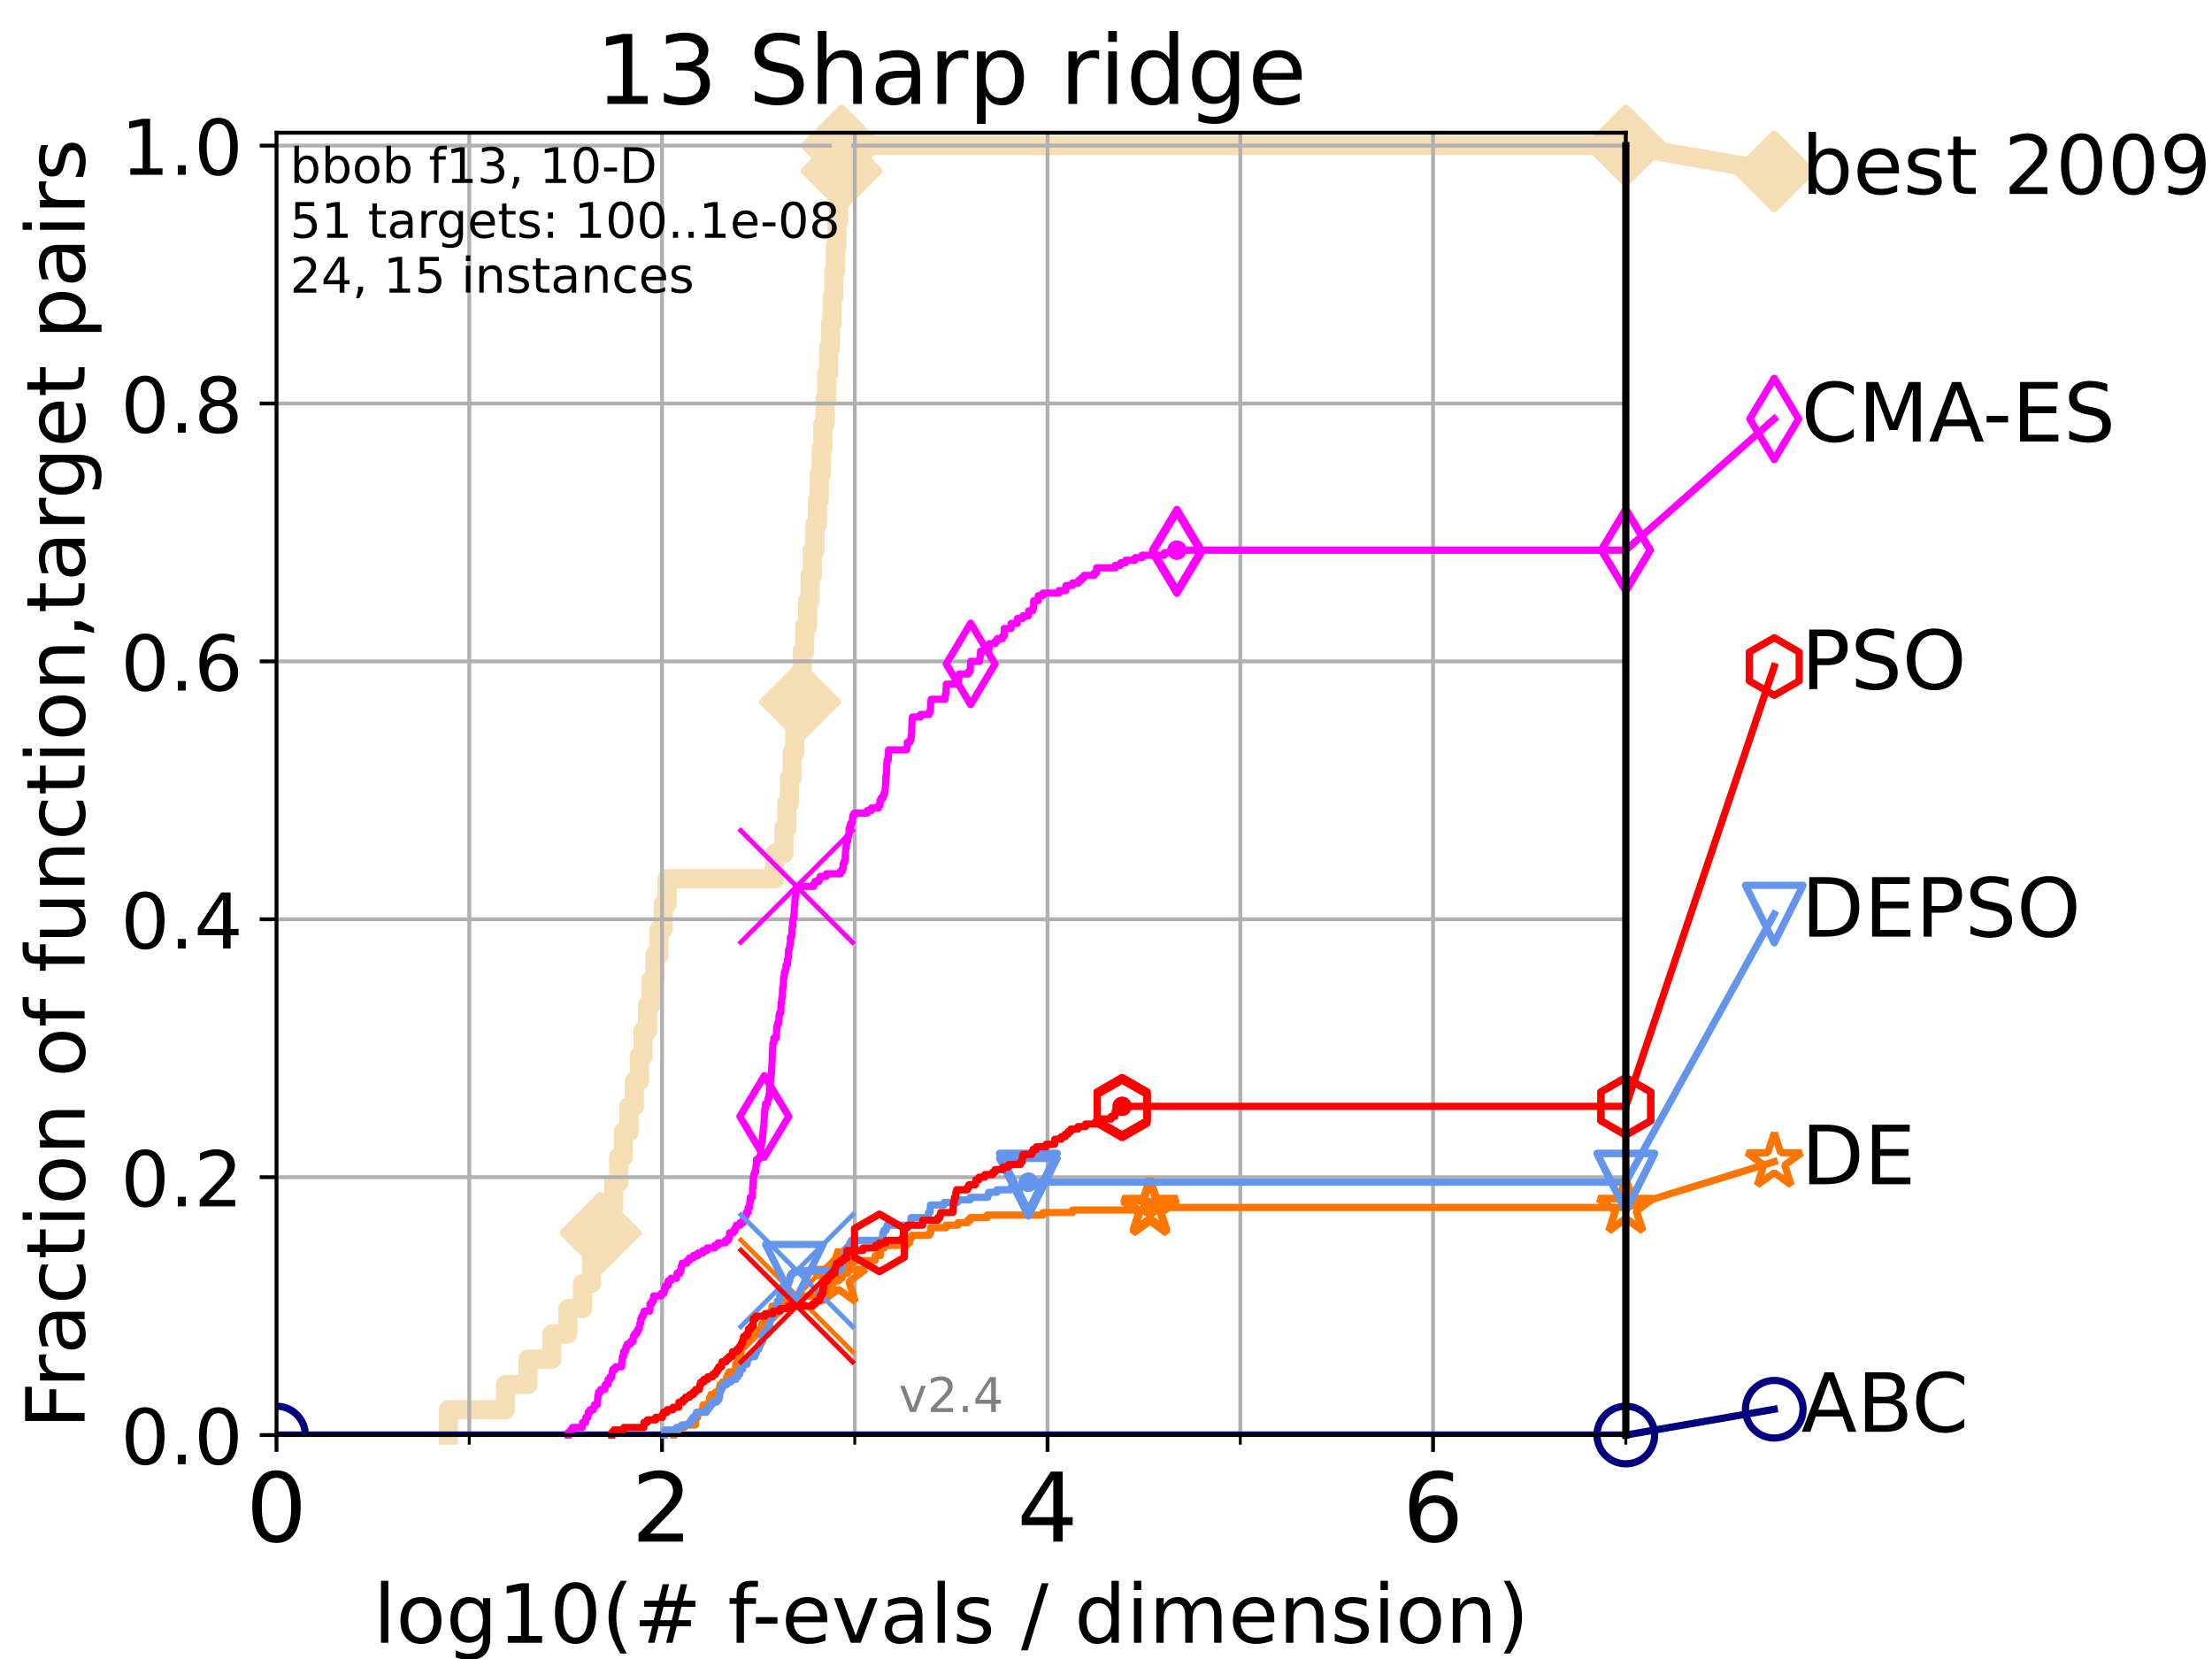 <?xml version="1.0" encoding="utf-8" standalone="no"?>
<!DOCTYPE svg PUBLIC "-//W3C//DTD SVG 1.1//EN"
  "http://www.w3.org/Graphics/SVG/1.1/DTD/svg11.dtd">
<!-- Created with matplotlib (https://matplotlib.org/) -->
<svg height="345.6pt" version="1.1" viewBox="0 0 460.8 345.6" width="460.8pt" xmlns="http://www.w3.org/2000/svg" xmlns:xlink="http://www.w3.org/1999/xlink">
 <defs>
  <style type="text/css">
*{stroke-linecap:butt;stroke-linejoin:round;}
  </style>
 </defs>
 <g id="figure_1">
  <g id="patch_1">
   <path d="M 0 345.6 
L 460.8 345.6 
L 460.8 0 
L 0 0 
z
" style="fill:#ffffff;"/>
  </g>
  <g id="axes_1">
   <g id="patch_2">
    <path d="M 57.6 298.944 
L 338.688 298.944 
L 338.688 27.648 
L 57.6 27.648 
z
" style="fill:#ffffff;"/>
   </g>
   <g id="line2d_1">
    <path d="M 93.422 298.944 
L 93.422 293.677 
L 105.285 293.677 
L 105.285 288.41 
L 110.017 288.41 
L 110.017 283.143 
L 114.947 283.143 
L 114.947 277.877 
L 118.31 277.877 
L 118.31 272.61 
L 121.355 272.61 
L 121.355 267.343 
L 123.233 267.343 
L 123.233 262.076 
L 125.111 262.076 
L 125.111 256.809 
L 126.54 256.809 
L 126.54 251.542 
L 127.861 251.542 
L 127.861 246.275 
L 128.886 246.275 
L 128.886 241.009 
L 129.853 241.009 
L 129.853 235.742 
L 131.031 235.742 
L 131.031 230.475 
L 132.158 230.475 
L 132.158 225.208 
L 133.216 225.208 
L 133.216 219.941 
L 133.954 219.941 
L 133.954 214.674 
L 134.912 214.674 
L 134.912 209.407 
L 135.622 209.407 
L 135.622 204.141 
L 136.457 204.141 
L 136.457 198.874 
L 137.271 198.874 
L 137.271 193.607 
L 138.153 193.607 
L 138.153 188.34 
L 138.976 188.34 
L 138.976 183.073 
L 161.357 183.073 
L 161.357 177.806 
L 163.312 177.806 
L 163.312 172.539 
L 163.915 172.539 
L 163.915 167.272 
L 164.475 167.272 
L 164.475 162.006 
L 165.003 162.006 
L 165.003 156.739 
L 165.576 156.739 
L 165.576 151.472 
L 166.162 151.472 
L 166.162 146.205 
L 166.652 146.205 
L 166.652 140.938 
L 167.129 140.938 
L 167.129 135.671 
L 167.621 135.671 
L 167.621 130.404 
L 168.263 130.404 
L 168.263 125.138 
L 168.749 125.138 
L 168.749 119.871 
L 169.219 119.871 
L 169.219 114.604 
L 169.752 114.604 
L 169.752 109.337 
L 170.278 109.337 
L 170.278 104.07 
L 170.653 104.07 
L 170.653 98.803 
L 171.08 98.803 
L 171.08 93.536 
L 171.42 93.536 
L 171.42 88.27 
L 171.869 88.27 
L 171.869 83.003 
L 172.228 83.003 
L 172.228 77.736 
L 172.619 77.736 
L 172.619 72.469 
L 173.028 72.469 
L 173.028 67.202 
L 173.358 67.202 
L 173.358 61.935 
L 173.686 61.935 
L 173.686 56.668 
L 174.037 56.668 
L 174.037 51.402 
L 174.342 51.402 
L 174.342 46.135 
L 174.686 46.135 
L 174.686 40.868 
L 174.974 40.868 
L 174.974 35.601 
L 175.32 35.601 
L 175.32 30.334 
L 338.688 30.334 
" style="fill:none;stroke:#f5deb3;stroke-linecap:square;stroke-width:4;"/>
   </g>
   <g id="line2d_2">
    <defs>
     <path d="M -0 7.778 
L 7.778 0 
L 0 -7.778 
L -7.778 -0 
z
" id="m1c8b677eab" style="stroke:#f5deb3;stroke-linejoin:miter;stroke-width:1.5;"/>
    </defs>
    <g>
     <use style="fill:#f5deb3;stroke:#f5deb3;stroke-linejoin:miter;stroke-width:1.5;" x="125.111" xlink:href="#m1c8b677eab" y="256.809"/>
     <use style="fill:#f5deb3;stroke:#f5deb3;stroke-linejoin:miter;stroke-width:1.5;" x="166.652" xlink:href="#m1c8b677eab" y="146.205"/>
     <use style="fill:#f5deb3;stroke:#f5deb3;stroke-linejoin:miter;stroke-width:1.5;" x="175.32" xlink:href="#m1c8b677eab" y="35.601"/>
     <use style="fill:#f5deb3;stroke:#f5deb3;stroke-linejoin:miter;stroke-width:1.5;" x="175.32" xlink:href="#m1c8b677eab" y="30.334"/>
     <use style="fill:#f5deb3;stroke:#f5deb3;stroke-linejoin:miter;stroke-width:1.5;" x="338.688" xlink:href="#m1c8b677eab" y="30.334"/>
    </g>
   </g>
   <g id="line2d_3">
    <path style="fill:none;stroke:#f5deb3;stroke-linecap:square;stroke-width:4;"/>
    <g/>
   </g>
   <g id="line2d_4">
    <path d="M 338.688 30.334 
L 369.608 35.706 
" style="fill:none;stroke:#f5deb3;stroke-linecap:square;stroke-width:4;"/>
    <g>
     <use style="fill:#f5deb3;stroke:#f5deb3;stroke-linejoin:miter;stroke-width:1.5;" x="338.688" xlink:href="#m1c8b677eab" y="30.334"/>
     <use style="fill:#f5deb3;stroke:#f5deb3;stroke-linejoin:miter;stroke-width:1.5;" x="369.608" xlink:href="#m1c8b677eab" y="35.706"/>
    </g>
   </g>
   <g id="matplotlib.axis_1">
    <g id="xtick_1">
     <g id="line2d_5">
      <path clip-path="url(#pb6e7e17ead)" d="M 57.6 298.944 
L 57.6 27.648 
" style="fill:none;stroke:#b0b0b0;stroke-linecap:square;stroke-width:0.8;"/>
     </g>
     <g id="line2d_6">
      <defs>
       <path d="M 0 0 
L 0 3.5 
" id="ma22a22bb08" style="stroke:#000000;stroke-width:0.8;"/>
      </defs>
      <g>
       <use style="stroke:#000000;stroke-width:0.8;" x="57.6" xlink:href="#ma22a22bb08" y="298.944"/>
      </g>
     </g>
     <g id="text_1">
      <!-- 0 -->
      <defs>
       <path d="M 31.781 66.406 
Q 24.172 66.406 20.328 58.906 
Q 16.5 51.422 16.5 36.375 
Q 16.5 21.391 20.328 13.891 
Q 24.172 6.391 31.781 6.391 
Q 39.453 6.391 43.281 13.891 
Q 47.125 21.391 47.125 36.375 
Q 47.125 51.422 43.281 58.906 
Q 39.453 66.406 31.781 66.406 
z
M 31.781 74.219 
Q 44.047 74.219 50.516 64.516 
Q 56.984 54.828 56.984 36.375 
Q 56.984 17.969 50.516 8.266 
Q 44.047 -1.422 31.781 -1.422 
Q 19.531 -1.422 13.062 8.266 
Q 6.594 17.969 6.594 36.375 
Q 6.594 54.828 13.062 64.516 
Q 19.531 74.219 31.781 74.219 
z
" id="DejaVuSans-48"/>
      </defs>
      <g transform="translate(51.237 321.141)scale(0.2 -0.2)">
       <use xlink:href="#DejaVuSans-48"/>
      </g>
     </g>
    </g>
    <g id="xtick_2">
     <g id="line2d_7">
      <path clip-path="url(#pb6e7e17ead)" d="M 137.911 298.944 
L 137.911 27.648 
" style="fill:none;stroke:#b0b0b0;stroke-linecap:square;stroke-width:0.8;"/>
     </g>
     <g id="line2d_8">
      <g>
       <use style="stroke:#000000;stroke-width:0.8;" x="137.911" xlink:href="#ma22a22bb08" y="298.944"/>
      </g>
     </g>
     <g id="text_2">
      <!-- 2 -->
      <defs>
       <path d="M 19.188 8.297 
L 53.609 8.297 
L 53.609 0 
L 7.328 0 
L 7.328 8.297 
Q 12.938 14.109 22.625 23.891 
Q 32.328 33.688 34.812 36.531 
Q 39.547 41.844 41.422 45.531 
Q 43.312 49.219 43.312 52.781 
Q 43.312 58.594 39.234 62.25 
Q 35.156 65.922 28.609 65.922 
Q 23.969 65.922 18.812 64.312 
Q 13.672 62.703 7.812 59.422 
L 7.812 69.391 
Q 13.766 71.781 18.938 73 
Q 24.125 74.219 28.422 74.219 
Q 39.75 74.219 46.484 68.547 
Q 53.219 62.891 53.219 53.422 
Q 53.219 48.922 51.531 44.891 
Q 49.859 40.875 45.406 35.406 
Q 44.188 33.984 37.641 27.219 
Q 31.109 20.453 19.188 8.297 
z
" id="DejaVuSans-50"/>
      </defs>
      <g transform="translate(131.548 321.141)scale(0.2 -0.2)">
       <use xlink:href="#DejaVuSans-50"/>
      </g>
     </g>
    </g>
    <g id="xtick_3">
     <g id="line2d_9">
      <path clip-path="url(#pb6e7e17ead)" d="M 218.222 298.944 
L 218.222 27.648 
" style="fill:none;stroke:#b0b0b0;stroke-linecap:square;stroke-width:0.8;"/>
     </g>
     <g id="line2d_10">
      <g>
       <use style="stroke:#000000;stroke-width:0.8;" x="218.222" xlink:href="#ma22a22bb08" y="298.944"/>
      </g>
     </g>
     <g id="text_3">
      <!-- 4 -->
      <defs>
       <path d="M 37.797 64.312 
L 12.891 25.391 
L 37.797 25.391 
z
M 35.203 72.906 
L 47.609 72.906 
L 47.609 25.391 
L 58.016 25.391 
L 58.016 17.188 
L 47.609 17.188 
L 47.609 0 
L 37.797 0 
L 37.797 17.188 
L 4.891 17.188 
L 4.891 26.703 
z
" id="DejaVuSans-52"/>
      </defs>
      <g transform="translate(211.859 321.141)scale(0.2 -0.2)">
       <use xlink:href="#DejaVuSans-52"/>
      </g>
     </g>
    </g>
    <g id="xtick_4">
     <g id="line2d_11">
      <path clip-path="url(#pb6e7e17ead)" d="M 298.533 298.944 
L 298.533 27.648 
" style="fill:none;stroke:#b0b0b0;stroke-linecap:square;stroke-width:0.8;"/>
     </g>
     <g id="line2d_12">
      <g>
       <use style="stroke:#000000;stroke-width:0.8;" x="298.533" xlink:href="#ma22a22bb08" y="298.944"/>
      </g>
     </g>
     <g id="text_4">
      <!-- 6 -->
      <defs>
       <path d="M 33.016 40.375 
Q 26.375 40.375 22.484 35.828 
Q 18.609 31.297 18.609 23.391 
Q 18.609 15.531 22.484 10.953 
Q 26.375 6.391 33.016 6.391 
Q 39.656 6.391 43.531 10.953 
Q 47.406 15.531 47.406 23.391 
Q 47.406 31.297 43.531 35.828 
Q 39.656 40.375 33.016 40.375 
z
M 52.594 71.297 
L 52.594 62.312 
Q 48.875 64.062 45.094 64.984 
Q 41.312 65.922 37.594 65.922 
Q 27.828 65.922 22.672 59.328 
Q 17.531 52.734 16.797 39.406 
Q 19.672 43.656 24.016 45.922 
Q 28.375 48.188 33.594 48.188 
Q 44.578 48.188 50.953 41.516 
Q 57.328 34.859 57.328 23.391 
Q 57.328 12.156 50.688 5.359 
Q 44.047 -1.422 33.016 -1.422 
Q 20.359 -1.422 13.672 8.266 
Q 6.984 17.969 6.984 36.375 
Q 6.984 53.656 15.188 63.938 
Q 23.391 74.219 37.203 74.219 
Q 40.922 74.219 44.703 73.484 
Q 48.484 72.75 52.594 71.297 
z
" id="DejaVuSans-54"/>
      </defs>
      <g transform="translate(292.17 321.141)scale(0.2 -0.2)">
       <use xlink:href="#DejaVuSans-54"/>
      </g>
     </g>
    </g>
    <g id="xtick_5">
     <g id="line2d_13">
      <path clip-path="url(#pb6e7e17ead)" d="M 97.755 298.944 
L 97.755 27.648 
" style="fill:none;stroke:#b0b0b0;stroke-linecap:square;stroke-width:0.8;"/>
     </g>
     <g id="line2d_14">
      <defs>
       <path d="M 0 0 
L 0 2 
" id="mc2a628b13e" style="stroke:#000000;stroke-width:0.6;"/>
      </defs>
      <g>
       <use style="stroke:#000000;stroke-width:0.6;" x="97.755" xlink:href="#mc2a628b13e" y="298.944"/>
      </g>
     </g>
    </g>
    <g id="xtick_6">
     <g id="line2d_15">
      <path clip-path="url(#pb6e7e17ead)" d="M 178.066 298.944 
L 178.066 27.648 
" style="fill:none;stroke:#b0b0b0;stroke-linecap:square;stroke-width:0.8;"/>
     </g>
     <g id="line2d_16">
      <g>
       <use style="stroke:#000000;stroke-width:0.6;" x="178.066" xlink:href="#mc2a628b13e" y="298.944"/>
      </g>
     </g>
    </g>
    <g id="xtick_7">
     <g id="line2d_17">
      <path clip-path="url(#pb6e7e17ead)" d="M 258.377 298.944 
L 258.377 27.648 
" style="fill:none;stroke:#b0b0b0;stroke-linecap:square;stroke-width:0.8;"/>
     </g>
     <g id="line2d_18">
      <g>
       <use style="stroke:#000000;stroke-width:0.6;" x="258.377" xlink:href="#mc2a628b13e" y="298.944"/>
      </g>
     </g>
    </g>
    <g id="xtick_8">
     <g id="line2d_19">
      <path clip-path="url(#pb6e7e17ead)" d="M 338.688 298.944 
L 338.688 27.648 
" style="fill:none;stroke:#b0b0b0;stroke-linecap:square;stroke-width:0.8;"/>
     </g>
     <g id="line2d_20">
      <g>
       <use style="stroke:#000000;stroke-width:0.6;" x="338.688" xlink:href="#mc2a628b13e" y="298.944"/>
      </g>
     </g>
    </g>
    <g id="text_5">
     <!-- log10(# f-evals / dimension) -->
     <defs>
      <path d="M 9.422 75.984 
L 18.406 75.984 
L 18.406 0 
L 9.422 0 
z
" id="DejaVuSans-108"/>
      <path d="M 30.609 48.391 
Q 23.391 48.391 19.188 42.75 
Q 14.984 37.109 14.984 27.297 
Q 14.984 17.484 19.156 11.844 
Q 23.344 6.203 30.609 6.203 
Q 37.797 6.203 41.984 11.859 
Q 46.188 17.531 46.188 27.297 
Q 46.188 37.016 41.984 42.703 
Q 37.797 48.391 30.609 48.391 
z
M 30.609 56 
Q 42.328 56 49.016 48.375 
Q 55.719 40.766 55.719 27.297 
Q 55.719 13.875 49.016 6.219 
Q 42.328 -1.422 30.609 -1.422 
Q 18.844 -1.422 12.172 6.219 
Q 5.516 13.875 5.516 27.297 
Q 5.516 40.766 12.172 48.375 
Q 18.844 56 30.609 56 
z
" id="DejaVuSans-111"/>
      <path d="M 45.406 27.984 
Q 45.406 37.75 41.375 43.109 
Q 37.359 48.484 30.078 48.484 
Q 22.859 48.484 18.828 43.109 
Q 14.797 37.75 14.797 27.984 
Q 14.797 18.266 18.828 12.891 
Q 22.859 7.516 30.078 7.516 
Q 37.359 7.516 41.375 12.891 
Q 45.406 18.266 45.406 27.984 
z
M 54.391 6.781 
Q 54.391 -7.172 48.188 -13.984 
Q 42 -20.797 29.203 -20.797 
Q 24.469 -20.797 20.266 -20.094 
Q 16.062 -19.391 12.109 -17.922 
L 12.109 -9.188 
Q 16.062 -11.328 19.922 -12.344 
Q 23.781 -13.375 27.781 -13.375 
Q 36.625 -13.375 41.016 -8.766 
Q 45.406 -4.156 45.406 5.172 
L 45.406 9.625 
Q 42.625 4.781 38.281 2.391 
Q 33.938 0 27.875 0 
Q 17.828 0 11.672 7.656 
Q 5.516 15.328 5.516 27.984 
Q 5.516 40.672 11.672 48.328 
Q 17.828 56 27.875 56 
Q 33.938 56 38.281 53.609 
Q 42.625 51.219 45.406 46.391 
L 45.406 54.688 
L 54.391 54.688 
z
" id="DejaVuSans-103"/>
      <path d="M 12.406 8.297 
L 28.516 8.297 
L 28.516 63.922 
L 10.984 60.406 
L 10.984 69.391 
L 28.422 72.906 
L 38.281 72.906 
L 38.281 8.297 
L 54.391 8.297 
L 54.391 0 
L 12.406 0 
z
" id="DejaVuSans-49"/>
      <path d="M 31 75.875 
Q 24.469 64.656 21.281 53.656 
Q 18.109 42.672 18.109 31.391 
Q 18.109 20.125 21.312 9.062 
Q 24.516 -2 31 -13.188 
L 23.188 -13.188 
Q 15.875 -1.703 12.234 9.375 
Q 8.594 20.453 8.594 31.391 
Q 8.594 42.281 12.203 53.312 
Q 15.828 64.359 23.188 75.875 
z
" id="DejaVuSans-40"/>
      <path d="M 51.125 44 
L 36.922 44 
L 32.812 27.688 
L 47.125 27.688 
z
M 43.797 71.781 
L 38.719 51.516 
L 52.984 51.516 
L 58.109 71.781 
L 65.922 71.781 
L 60.891 51.516 
L 76.125 51.516 
L 76.125 44 
L 58.984 44 
L 54.984 27.688 
L 70.516 27.688 
L 70.516 20.219 
L 53.078 20.219 
L 48 0 
L 40.188 0 
L 45.219 20.219 
L 30.906 20.219 
L 25.875 0 
L 18.016 0 
L 23.094 20.219 
L 7.719 20.219 
L 7.719 27.688 
L 24.906 27.688 
L 29 44 
L 13.281 44 
L 13.281 51.516 
L 30.906 51.516 
L 35.891 71.781 
z
" id="DejaVuSans-35"/>
      <path id="DejaVuSans-32"/>
      <path d="M 37.109 75.984 
L 37.109 68.5 
L 28.516 68.5 
Q 23.688 68.5 21.797 66.547 
Q 19.922 64.594 19.922 59.516 
L 19.922 54.688 
L 34.719 54.688 
L 34.719 47.703 
L 19.922 47.703 
L 19.922 0 
L 10.891 0 
L 10.891 47.703 
L 2.297 47.703 
L 2.297 54.688 
L 10.891 54.688 
L 10.891 58.5 
Q 10.891 67.625 15.141 71.797 
Q 19.391 75.984 28.609 75.984 
z
" id="DejaVuSans-102"/>
      <path d="M 4.891 31.391 
L 31.203 31.391 
L 31.203 23.391 
L 4.891 23.391 
z
" id="DejaVuSans-45"/>
      <path d="M 56.203 29.594 
L 56.203 25.203 
L 14.891 25.203 
Q 15.484 15.922 20.484 11.062 
Q 25.484 6.203 34.422 6.203 
Q 39.594 6.203 44.453 7.469 
Q 49.312 8.734 54.109 11.281 
L 54.109 2.781 
Q 49.266 0.734 44.188 -0.344 
Q 39.109 -1.422 33.891 -1.422 
Q 20.797 -1.422 13.156 6.188 
Q 5.516 13.812 5.516 26.812 
Q 5.516 40.234 12.766 48.109 
Q 20.016 56 32.328 56 
Q 43.359 56 49.781 48.891 
Q 56.203 41.797 56.203 29.594 
z
M 47.219 32.234 
Q 47.125 39.594 43.094 43.984 
Q 39.062 48.391 32.422 48.391 
Q 24.906 48.391 20.391 44.141 
Q 15.875 39.891 15.188 32.172 
z
" id="DejaVuSans-101"/>
      <path d="M 2.984 54.688 
L 12.5 54.688 
L 29.594 8.797 
L 46.688 54.688 
L 56.203 54.688 
L 35.688 0 
L 23.484 0 
z
" id="DejaVuSans-118"/>
      <path d="M 34.281 27.484 
Q 23.391 27.484 19.188 25 
Q 14.984 22.516 14.984 16.5 
Q 14.984 11.719 18.141 8.906 
Q 21.297 6.109 26.703 6.109 
Q 34.188 6.109 38.703 11.406 
Q 43.219 16.703 43.219 25.484 
L 43.219 27.484 
z
M 52.203 31.203 
L 52.203 0 
L 43.219 0 
L 43.219 8.297 
Q 40.141 3.328 35.547 0.953 
Q 30.953 -1.422 24.312 -1.422 
Q 15.922 -1.422 10.953 3.297 
Q 6 8.016 6 15.922 
Q 6 25.141 12.172 29.828 
Q 18.359 34.516 30.609 34.516 
L 43.219 34.516 
L 43.219 35.406 
Q 43.219 41.609 39.141 45 
Q 35.062 48.391 27.688 48.391 
Q 23 48.391 18.547 47.266 
Q 14.109 46.141 10.016 43.891 
L 10.016 52.203 
Q 14.938 54.109 19.578 55.047 
Q 24.219 56 28.609 56 
Q 40.484 56 46.344 49.844 
Q 52.203 43.703 52.203 31.203 
z
" id="DejaVuSans-97"/>
      <path d="M 44.281 53.078 
L 44.281 44.578 
Q 40.484 46.531 36.375 47.5 
Q 32.281 48.484 27.875 48.484 
Q 21.188 48.484 17.844 46.438 
Q 14.5 44.391 14.5 40.281 
Q 14.5 37.156 16.891 35.375 
Q 19.281 33.594 26.516 31.984 
L 29.594 31.297 
Q 39.156 29.25 43.188 25.516 
Q 47.219 21.781 47.219 15.094 
Q 47.219 7.469 41.188 3.016 
Q 35.156 -1.422 24.609 -1.422 
Q 20.219 -1.422 15.453 -0.562 
Q 10.688 0.297 5.422 2 
L 5.422 11.281 
Q 10.406 8.688 15.234 7.391 
Q 20.062 6.109 24.812 6.109 
Q 31.156 6.109 34.562 8.281 
Q 37.984 10.453 37.984 14.406 
Q 37.984 18.062 35.516 20.016 
Q 33.062 21.969 24.703 23.781 
L 21.578 24.516 
Q 13.234 26.266 9.516 29.906 
Q 5.812 33.547 5.812 39.891 
Q 5.812 47.609 11.281 51.797 
Q 16.75 56 26.812 56 
Q 31.781 56 36.172 55.266 
Q 40.578 54.547 44.281 53.078 
z
" id="DejaVuSans-115"/>
      <path d="M 25.391 72.906 
L 33.688 72.906 
L 8.297 -9.281 
L 0 -9.281 
z
" id="DejaVuSans-47"/>
      <path d="M 45.406 46.391 
L 45.406 75.984 
L 54.391 75.984 
L 54.391 0 
L 45.406 0 
L 45.406 8.203 
Q 42.578 3.328 38.25 0.953 
Q 33.938 -1.422 27.875 -1.422 
Q 17.969 -1.422 11.734 6.484 
Q 5.516 14.406 5.516 27.297 
Q 5.516 40.188 11.734 48.094 
Q 17.969 56 27.875 56 
Q 33.938 56 38.25 53.625 
Q 42.578 51.266 45.406 46.391 
z
M 14.797 27.297 
Q 14.797 17.391 18.875 11.75 
Q 22.953 6.109 30.078 6.109 
Q 37.203 6.109 41.297 11.75 
Q 45.406 17.391 45.406 27.297 
Q 45.406 37.203 41.297 42.844 
Q 37.203 48.484 30.078 48.484 
Q 22.953 48.484 18.875 42.844 
Q 14.797 37.203 14.797 27.297 
z
" id="DejaVuSans-100"/>
      <path d="M 9.422 54.688 
L 18.406 54.688 
L 18.406 0 
L 9.422 0 
z
M 9.422 75.984 
L 18.406 75.984 
L 18.406 64.594 
L 9.422 64.594 
z
" id="DejaVuSans-105"/>
      <path d="M 52 44.188 
Q 55.375 50.25 60.062 53.125 
Q 64.75 56 71.094 56 
Q 79.641 56 84.281 50.016 
Q 88.922 44.047 88.922 33.016 
L 88.922 0 
L 79.891 0 
L 79.891 32.719 
Q 79.891 40.578 77.094 44.375 
Q 74.312 48.188 68.609 48.188 
Q 61.625 48.188 57.562 43.547 
Q 53.516 38.922 53.516 30.906 
L 53.516 0 
L 44.484 0 
L 44.484 32.719 
Q 44.484 40.625 41.703 44.406 
Q 38.922 48.188 33.109 48.188 
Q 26.219 48.188 22.156 43.531 
Q 18.109 38.875 18.109 30.906 
L 18.109 0 
L 9.078 0 
L 9.078 54.688 
L 18.109 54.688 
L 18.109 46.188 
Q 21.188 51.219 25.484 53.609 
Q 29.781 56 35.688 56 
Q 41.656 56 45.828 52.969 
Q 50 49.953 52 44.188 
z
" id="DejaVuSans-109"/>
      <path d="M 54.891 33.016 
L 54.891 0 
L 45.906 0 
L 45.906 32.719 
Q 45.906 40.484 42.875 44.328 
Q 39.844 48.188 33.797 48.188 
Q 26.516 48.188 22.312 43.547 
Q 18.109 38.922 18.109 30.906 
L 18.109 0 
L 9.078 0 
L 9.078 54.688 
L 18.109 54.688 
L 18.109 46.188 
Q 21.344 51.125 25.703 53.562 
Q 30.078 56 35.797 56 
Q 45.219 56 50.047 50.172 
Q 54.891 44.344 54.891 33.016 
z
" id="DejaVuSans-110"/>
      <path d="M 8.016 75.875 
L 15.828 75.875 
Q 23.141 64.359 26.781 53.312 
Q 30.422 42.281 30.422 31.391 
Q 30.422 20.453 26.781 9.375 
Q 23.141 -1.703 15.828 -13.188 
L 8.016 -13.188 
Q 14.5 -2 17.703 9.062 
Q 20.906 20.125 20.906 31.391 
Q 20.906 42.672 17.703 53.656 
Q 14.5 64.656 8.016 75.875 
z
" id="DejaVuSans-41"/>
     </defs>
     <g transform="translate(77.764 342.218)scale(0.17 -0.17)">
      <use xlink:href="#DejaVuSans-108"/>
      <use x="27.783" xlink:href="#DejaVuSans-111"/>
      <use x="88.965" xlink:href="#DejaVuSans-103"/>
      <use x="152.441" xlink:href="#DejaVuSans-49"/>
      <use x="216.064" xlink:href="#DejaVuSans-48"/>
      <use x="279.688" xlink:href="#DejaVuSans-40"/>
      <use x="318.701" xlink:href="#DejaVuSans-35"/>
      <use x="402.49" xlink:href="#DejaVuSans-32"/>
      <use x="434.277" xlink:href="#DejaVuSans-102"/>
      <use x="463.982" xlink:href="#DejaVuSans-45"/>
      <use x="500.066" xlink:href="#DejaVuSans-101"/>
      <use x="561.59" xlink:href="#DejaVuSans-118"/>
      <use x="620.77" xlink:href="#DejaVuSans-97"/>
      <use x="682.049" xlink:href="#DejaVuSans-108"/>
      <use x="709.832" xlink:href="#DejaVuSans-115"/>
      <use x="761.932" xlink:href="#DejaVuSans-32"/>
      <use x="793.719" xlink:href="#DejaVuSans-47"/>
      <use x="827.41" xlink:href="#DejaVuSans-32"/>
      <use x="859.197" xlink:href="#DejaVuSans-100"/>
      <use x="922.674" xlink:href="#DejaVuSans-105"/>
      <use x="950.457" xlink:href="#DejaVuSans-109"/>
      <use x="1047.869" xlink:href="#DejaVuSans-101"/>
      <use x="1109.393" xlink:href="#DejaVuSans-110"/>
      <use x="1172.771" xlink:href="#DejaVuSans-115"/>
      <use x="1224.871" xlink:href="#DejaVuSans-105"/>
      <use x="1252.654" xlink:href="#DejaVuSans-111"/>
      <use x="1313.836" xlink:href="#DejaVuSans-110"/>
      <use x="1377.215" xlink:href="#DejaVuSans-41"/>
     </g>
    </g>
   </g>
   <g id="matplotlib.axis_2">
    <g id="ytick_1">
     <g id="line2d_21">
      <path clip-path="url(#pb6e7e17ead)" d="M 57.6 298.944 
L 338.688 298.944 
" style="fill:none;stroke:#b0b0b0;stroke-linecap:square;stroke-width:0.8;"/>
     </g>
     <g id="line2d_22">
      <defs>
       <path d="M 0 0 
L -3.5 0 
" id="m3acfe15737" style="stroke:#000000;stroke-width:0.8;"/>
      </defs>
      <g>
       <use style="stroke:#000000;stroke-width:0.8;" x="57.6" xlink:href="#m3acfe15737" y="298.944"/>
      </g>
     </g>
     <g id="text_6">
      <!-- 0.0 -->
      <defs>
       <path d="M 10.688 12.406 
L 21 12.406 
L 21 0 
L 10.688 0 
z
" id="DejaVuSans-46"/>
      </defs>
      <g transform="translate(25.155 305.023)scale(0.16 -0.16)">
       <use xlink:href="#DejaVuSans-48"/>
       <use x="63.623" xlink:href="#DejaVuSans-46"/>
       <use x="95.41" xlink:href="#DejaVuSans-48"/>
      </g>
     </g>
    </g>
    <g id="ytick_2">
     <g id="line2d_23">
      <path clip-path="url(#pb6e7e17ead)" d="M 57.6 245.222 
L 338.688 245.222 
" style="fill:none;stroke:#b0b0b0;stroke-linecap:square;stroke-width:0.8;"/>
     </g>
     <g id="line2d_24">
      <g>
       <use style="stroke:#000000;stroke-width:0.8;" x="57.6" xlink:href="#m3acfe15737" y="245.222"/>
      </g>
     </g>
     <g id="text_7">
      <!-- 0.2 -->
      <g transform="translate(25.155 251.301)scale(0.16 -0.16)">
       <use xlink:href="#DejaVuSans-48"/>
       <use x="63.623" xlink:href="#DejaVuSans-46"/>
       <use x="95.41" xlink:href="#DejaVuSans-50"/>
      </g>
     </g>
    </g>
    <g id="ytick_3">
     <g id="line2d_25">
      <path clip-path="url(#pb6e7e17ead)" d="M 57.6 191.5 
L 338.688 191.5 
" style="fill:none;stroke:#b0b0b0;stroke-linecap:square;stroke-width:0.8;"/>
     </g>
     <g id="line2d_26">
      <g>
       <use style="stroke:#000000;stroke-width:0.8;" x="57.6" xlink:href="#m3acfe15737" y="191.5"/>
      </g>
     </g>
     <g id="text_8">
      <!-- 0.4 -->
      <g transform="translate(25.155 197.579)scale(0.16 -0.16)">
       <use xlink:href="#DejaVuSans-48"/>
       <use x="63.623" xlink:href="#DejaVuSans-46"/>
       <use x="95.41" xlink:href="#DejaVuSans-52"/>
      </g>
     </g>
    </g>
    <g id="ytick_4">
     <g id="line2d_27">
      <path clip-path="url(#pb6e7e17ead)" d="M 57.6 137.778 
L 338.688 137.778 
" style="fill:none;stroke:#b0b0b0;stroke-linecap:square;stroke-width:0.8;"/>
     </g>
     <g id="line2d_28">
      <g>
       <use style="stroke:#000000;stroke-width:0.8;" x="57.6" xlink:href="#m3acfe15737" y="137.778"/>
      </g>
     </g>
     <g id="text_9">
      <!-- 0.6 -->
      <g transform="translate(25.155 143.857)scale(0.16 -0.16)">
       <use xlink:href="#DejaVuSans-48"/>
       <use x="63.623" xlink:href="#DejaVuSans-46"/>
       <use x="95.41" xlink:href="#DejaVuSans-54"/>
      </g>
     </g>
    </g>
    <g id="ytick_5">
     <g id="line2d_29">
      <path clip-path="url(#pb6e7e17ead)" d="M 57.6 84.056 
L 338.688 84.056 
" style="fill:none;stroke:#b0b0b0;stroke-linecap:square;stroke-width:0.8;"/>
     </g>
     <g id="line2d_30">
      <g>
       <use style="stroke:#000000;stroke-width:0.8;" x="57.6" xlink:href="#m3acfe15737" y="84.056"/>
      </g>
     </g>
     <g id="text_10">
      <!-- 0.8 -->
      <defs>
       <path d="M 31.781 34.625 
Q 24.75 34.625 20.719 30.859 
Q 16.703 27.094 16.703 20.516 
Q 16.703 13.922 20.719 10.156 
Q 24.75 6.391 31.781 6.391 
Q 38.812 6.391 42.859 10.172 
Q 46.922 13.969 46.922 20.516 
Q 46.922 27.094 42.891 30.859 
Q 38.875 34.625 31.781 34.625 
z
M 21.922 38.812 
Q 15.578 40.375 12.031 44.719 
Q 8.5 49.078 8.5 55.328 
Q 8.5 64.062 14.719 69.141 
Q 20.953 74.219 31.781 74.219 
Q 42.672 74.219 48.875 69.141 
Q 55.078 64.062 55.078 55.328 
Q 55.078 49.078 51.531 44.719 
Q 48 40.375 41.703 38.812 
Q 48.828 37.156 52.797 32.312 
Q 56.781 27.484 56.781 20.516 
Q 56.781 9.906 50.312 4.234 
Q 43.844 -1.422 31.781 -1.422 
Q 19.734 -1.422 13.25 4.234 
Q 6.781 9.906 6.781 20.516 
Q 6.781 27.484 10.781 32.312 
Q 14.797 37.156 21.922 38.812 
z
M 18.312 54.391 
Q 18.312 48.734 21.844 45.562 
Q 25.391 42.391 31.781 42.391 
Q 38.141 42.391 41.719 45.562 
Q 45.312 48.734 45.312 54.391 
Q 45.312 60.062 41.719 63.234 
Q 38.141 66.406 31.781 66.406 
Q 25.391 66.406 21.844 63.234 
Q 18.312 60.062 18.312 54.391 
z
" id="DejaVuSans-56"/>
      </defs>
      <g transform="translate(25.155 90.135)scale(0.16 -0.16)">
       <use xlink:href="#DejaVuSans-48"/>
       <use x="63.623" xlink:href="#DejaVuSans-46"/>
       <use x="95.41" xlink:href="#DejaVuSans-56"/>
      </g>
     </g>
    </g>
    <g id="ytick_6">
     <g id="line2d_31">
      <path clip-path="url(#pb6e7e17ead)" d="M 57.6 30.334 
L 338.688 30.334 
" style="fill:none;stroke:#b0b0b0;stroke-linecap:square;stroke-width:0.8;"/>
     </g>
     <g id="line2d_32">
      <g>
       <use style="stroke:#000000;stroke-width:0.8;" x="57.6" xlink:href="#m3acfe15737" y="30.334"/>
      </g>
     </g>
     <g id="text_11">
      <!-- 1.0 -->
      <g transform="translate(25.155 36.413)scale(0.16 -0.16)">
       <use xlink:href="#DejaVuSans-49"/>
       <use x="63.623" xlink:href="#DejaVuSans-46"/>
       <use x="95.41" xlink:href="#DejaVuSans-48"/>
      </g>
     </g>
    </g>
    <g id="text_12">
     <!-- Fraction of function,target pairs -->
     <defs>
      <path d="M 9.812 72.906 
L 51.703 72.906 
L 51.703 64.594 
L 19.672 64.594 
L 19.672 43.109 
L 48.578 43.109 
L 48.578 34.812 
L 19.672 34.812 
L 19.672 0 
L 9.812 0 
z
" id="DejaVuSans-70"/>
      <path d="M 41.109 46.297 
Q 39.594 47.172 37.812 47.578 
Q 36.031 48 33.891 48 
Q 26.266 48 22.188 43.047 
Q 18.109 38.094 18.109 28.812 
L 18.109 0 
L 9.078 0 
L 9.078 54.688 
L 18.109 54.688 
L 18.109 46.188 
Q 20.953 51.172 25.484 53.578 
Q 30.031 56 36.531 56 
Q 37.453 56 38.578 55.875 
Q 39.703 55.766 41.062 55.516 
z
" id="DejaVuSans-114"/>
      <path d="M 48.781 52.594 
L 48.781 44.188 
Q 44.969 46.297 41.141 47.344 
Q 37.312 48.391 33.406 48.391 
Q 24.656 48.391 19.812 42.844 
Q 14.984 37.312 14.984 27.297 
Q 14.984 17.281 19.812 11.734 
Q 24.656 6.203 33.406 6.203 
Q 37.312 6.203 41.141 7.25 
Q 44.969 8.297 48.781 10.406 
L 48.781 2.094 
Q 45.016 0.344 40.984 -0.531 
Q 36.969 -1.422 32.422 -1.422 
Q 20.062 -1.422 12.781 6.344 
Q 5.516 14.109 5.516 27.297 
Q 5.516 40.672 12.859 48.328 
Q 20.219 56 33.016 56 
Q 37.156 56 41.109 55.141 
Q 45.062 54.297 48.781 52.594 
z
" id="DejaVuSans-99"/>
      <path d="M 18.312 70.219 
L 18.312 54.688 
L 36.812 54.688 
L 36.812 47.703 
L 18.312 47.703 
L 18.312 18.016 
Q 18.312 11.328 20.141 9.422 
Q 21.969 7.516 27.594 7.516 
L 36.812 7.516 
L 36.812 0 
L 27.594 0 
Q 17.188 0 13.234 3.875 
Q 9.281 7.766 9.281 18.016 
L 9.281 47.703 
L 2.688 47.703 
L 2.688 54.688 
L 9.281 54.688 
L 9.281 70.219 
z
" id="DejaVuSans-116"/>
      <path d="M 8.5 21.578 
L 8.5 54.688 
L 17.484 54.688 
L 17.484 21.922 
Q 17.484 14.156 20.5 10.266 
Q 23.531 6.391 29.594 6.391 
Q 36.859 6.391 41.078 11.031 
Q 45.312 15.672 45.312 23.688 
L 45.312 54.688 
L 54.297 54.688 
L 54.297 0 
L 45.312 0 
L 45.312 8.406 
Q 42.047 3.422 37.719 1 
Q 33.406 -1.422 27.688 -1.422 
Q 18.266 -1.422 13.375 4.438 
Q 8.5 10.297 8.5 21.578 
z
M 31.109 56 
z
" id="DejaVuSans-117"/>
      <path d="M 11.719 12.406 
L 22.016 12.406 
L 22.016 4 
L 14.016 -11.625 
L 7.719 -11.625 
L 11.719 4 
z
" id="DejaVuSans-44"/>
      <path d="M 18.109 8.203 
L 18.109 -20.797 
L 9.078 -20.797 
L 9.078 54.688 
L 18.109 54.688 
L 18.109 46.391 
Q 20.953 51.266 25.266 53.625 
Q 29.594 56 35.594 56 
Q 45.562 56 51.781 48.094 
Q 58.016 40.188 58.016 27.297 
Q 58.016 14.406 51.781 6.484 
Q 45.562 -1.422 35.594 -1.422 
Q 29.594 -1.422 25.266 0.953 
Q 20.953 3.328 18.109 8.203 
z
M 48.688 27.297 
Q 48.688 37.203 44.609 42.844 
Q 40.531 48.484 33.406 48.484 
Q 26.266 48.484 22.188 42.844 
Q 18.109 37.203 18.109 27.297 
Q 18.109 17.391 22.188 11.75 
Q 26.266 6.109 33.406 6.109 
Q 40.531 6.109 44.609 11.75 
Q 48.688 17.391 48.688 27.297 
z
" id="DejaVuSans-112"/>
     </defs>
     <g transform="translate(17.62 297.681)rotate(-90)scale(0.17 -0.17)">
      <use xlink:href="#DejaVuSans-70"/>
      <use x="50.27" xlink:href="#DejaVuSans-114"/>
      <use x="91.383" xlink:href="#DejaVuSans-97"/>
      <use x="152.662" xlink:href="#DejaVuSans-99"/>
      <use x="207.643" xlink:href="#DejaVuSans-116"/>
      <use x="246.852" xlink:href="#DejaVuSans-105"/>
      <use x="274.635" xlink:href="#DejaVuSans-111"/>
      <use x="335.816" xlink:href="#DejaVuSans-110"/>
      <use x="399.195" xlink:href="#DejaVuSans-32"/>
      <use x="430.982" xlink:href="#DejaVuSans-111"/>
      <use x="492.164" xlink:href="#DejaVuSans-102"/>
      <use x="527.369" xlink:href="#DejaVuSans-32"/>
      <use x="559.156" xlink:href="#DejaVuSans-102"/>
      <use x="594.361" xlink:href="#DejaVuSans-117"/>
      <use x="657.74" xlink:href="#DejaVuSans-110"/>
      <use x="721.119" xlink:href="#DejaVuSans-99"/>
      <use x="776.1" xlink:href="#DejaVuSans-116"/>
      <use x="815.309" xlink:href="#DejaVuSans-105"/>
      <use x="843.092" xlink:href="#DejaVuSans-111"/>
      <use x="904.273" xlink:href="#DejaVuSans-110"/>
      <use x="967.652" xlink:href="#DejaVuSans-44"/>
      <use x="999.439" xlink:href="#DejaVuSans-116"/>
      <use x="1038.648" xlink:href="#DejaVuSans-97"/>
      <use x="1099.928" xlink:href="#DejaVuSans-114"/>
      <use x="1139.291" xlink:href="#DejaVuSans-103"/>
      <use x="1202.768" xlink:href="#DejaVuSans-101"/>
      <use x="1264.291" xlink:href="#DejaVuSans-116"/>
      <use x="1303.5" xlink:href="#DejaVuSans-32"/>
      <use x="1335.287" xlink:href="#DejaVuSans-112"/>
      <use x="1398.764" xlink:href="#DejaVuSans-97"/>
      <use x="1460.043" xlink:href="#DejaVuSans-105"/>
      <use x="1487.826" xlink:href="#DejaVuSans-114"/>
      <use x="1528.939" xlink:href="#DejaVuSans-115"/>
     </g>
    </g>
   </g>
   <g id="line2d_33">
    <defs>
     <path d="M 0 1.5 
C 0.398 1.5 0.779 1.342 1.061 1.061 
C 1.342 0.779 1.5 0.398 1.5 0 
C 1.5 -0.398 1.342 -0.779 1.061 -1.061 
C 0.779 -1.342 0.398 -1.5 0 -1.5 
C -0.398 -1.5 -0.779 -1.342 -1.061 -1.061 
C -1.342 -0.779 -1.5 -0.398 -1.5 0 
C -1.5 0.398 -1.342 0.779 -1.061 1.061 
C -0.779 1.342 -0.398 1.5 0 1.5 
z
" id="m2f6559a91f" style="stroke:#f5deb3;"/>
    </defs>
    <g>
     <use style="fill:#f5deb3;stroke:#f5deb3;" x="175.32" xlink:href="#m2f6559a91f" y="30.334"/>
     <use style="fill:#f5deb3;stroke:#f5deb3;" x="175.32" xlink:href="#m2f6559a91f" y="30.334"/>
    </g>
   </g>
   <g id="line2d_34">
    <path clip-path="url(#pb6e7e17ead)" d="M 57.6 298.944 
L 57.6 298.944 
L 57.6 298.944 
L 57.6 298.944 
L 338.688 298.944 
" style="fill:none;stroke:#000080;stroke-linecap:square;stroke-width:1.5;"/>
   </g>
   <g id="line2d_35">
    <defs>
     <path d="M 0 6 
C 1.591 6 3.117 5.368 4.243 4.243 
C 5.368 3.117 6 1.591 6 0 
C 6 -1.591 5.368 -3.117 4.243 -4.243 
C 3.117 -5.368 1.591 -6 0 -6 
C -1.591 -6 -3.117 -5.368 -4.243 -4.243 
C -5.368 -3.117 -6 -1.591 -6 0 
C -6 1.591 -5.368 3.117 -4.243 4.243 
C -3.117 5.368 -1.591 6 0 6 
z
" id="m7d89af3732" style="stroke:#000080;stroke-width:1.5;"/>
    </defs>
    <g clip-path="url(#pb6e7e17ead)">
     <use style="fill-opacity:0;stroke:#000080;stroke-width:1.5;" x="57.6" xlink:href="#m7d89af3732" y="298.944"/>
    </g>
   </g>
   <g id="line2d_36">
    <path clip-path="url(#pb6e7e17ead)" style="fill:none;stroke:#000080;stroke-linecap:square;stroke-width:1.5;"/>
    <g clip-path="url(#pb6e7e17ead)">
     <use style="fill-opacity:0;stroke:#000080;stroke-width:1.5;" x="-1" xlink:href="#m7d89af3732" y="567.554"/>
     <use style="fill-opacity:0;stroke:#000080;stroke-width:1.5;" x="338.688" xlink:href="#m7d89af3732" y="567.554"/>
    </g>
   </g>
   <g id="line2d_37">
    <defs>
     <path d="M 0 1.5 
C 0.398 1.5 0.779 1.342 1.061 1.061 
C 1.342 0.779 1.5 0.398 1.5 0 
C 1.5 -0.398 1.342 -0.779 1.061 -1.061 
C 0.779 -1.342 0.398 -1.5 0 -1.5 
C -0.398 -1.5 -0.779 -1.342 -1.061 -1.061 
C -1.342 -0.779 -1.5 -0.398 -1.5 0 
C -1.5 0.398 -1.342 0.779 -1.061 1.061 
C -0.779 1.342 -0.398 1.5 0 1.5 
z
" id="m8ed45b7409" style="stroke:#ff00ff;"/>
    </defs>
    <g>
     <use style="fill:#ff00ff;stroke:#ff00ff;" x="245.175" xlink:href="#m8ed45b7409" y="114.604"/>
     <use style="fill:#ff00ff;stroke:#ff00ff;" x="245.175" xlink:href="#m8ed45b7409" y="114.604"/>
    </g>
   </g>
   <g id="line2d_38">
    <path d="M 118.364 298.944 
L 118.364 298.417 
L 118.891 298.417 
L 118.891 297.891 
L 119.25 297.891 
L 119.25 297.364 
L 121.31 297.364 
L 121.355 296.311 
L 122.018 296.311 
L 122.062 295.257 
L 122.489 295.257 
L 122.531 294.204 
L 122.906 294.204 
L 122.906 293.677 
L 123.633 293.677 
L 123.633 293.15 
L 123.83 293.15 
L 123.83 292.624 
L 124.444 292.624 
L 124.52 291.044 
L 124.595 291.044 
L 124.595 290.517 
L 124.707 290.517 
L 124.707 289.99 
L 125.111 289.99 
L 125.111 289.464 
L 125.996 289.464 
L 126.1 288.41 
L 126.674 288.41 
L 126.674 287.357 
L 127.1 287.357 
L 127.1 286.83 
L 127.453 286.83 
L 127.517 285.777 
L 127.674 285.777 
L 127.674 285.25 
L 128.23 285.25 
L 128.23 284.723 
L 129.49 284.723 
L 129.546 283.67 
L 129.602 283.67 
L 129.658 282.617 
L 129.909 282.617 
L 129.909 281.563 
L 130.264 281.563 
L 130.264 281.037 
L 130.425 281.037 
L 130.425 280.51 
L 130.691 280.51 
L 130.691 279.983 
L 131.338 279.983 
L 131.338 279.457 
L 131.864 279.457 
L 131.913 278.403 
L 132.206 278.403 
L 132.206 277.877 
L 132.636 277.877 
L 132.636 277.35 
L 132.94 277.35 
L 132.94 276.823 
L 133.171 276.823 
L 133.262 275.77 
L 133.421 275.77 
L 133.511 274.716 
L 133.712 274.716 
L 133.712 274.19 
L 133.998 274.19 
L 133.998 273.663 
L 134.193 273.663 
L 134.193 273.136 
L 135.382 273.136 
L 135.422 271.556 
L 135.839 271.556 
L 135.839 271.03 
L 136.151 271.03 
L 136.151 269.976 
L 137.736 269.976 
L 137.736 269.45 
L 138.29 269.45 
L 138.29 268.923 
L 138.443 268.923 
L 138.443 268.396 
L 138.578 268.396 
L 138.578 267.87 
L 139.14 267.87 
L 139.188 266.816 
L 139.794 266.816 
L 139.794 266.289 
L 140.944 266.289 
L 141.047 265.236 
L 141.676 265.236 
L 141.676 264.709 
L 141.858 264.709 
L 141.955 263.656 
L 142.134 263.656 
L 142.134 263.129 
L 143.132 263.129 
L 143.132 262.603 
L 143.603 262.603 
L 143.603 262.076 
L 144.463 262.076 
L 144.463 261.549 
L 145.395 261.549 
L 145.395 261.023 
L 146.442 261.023 
L 146.442 260.496 
L 147.297 260.496 
L 147.297 259.969 
L 148.901 259.969 
L 148.901 259.443 
L 149.584 259.443 
L 149.584 258.916 
L 151.122 258.916 
L 151.122 258.389 
L 151.74 258.389 
L 151.74 257.862 
L 151.983 257.862 
L 151.983 256.809 
L 152.804 256.809 
L 152.804 256.282 
L 153.149 256.282 
L 153.149 255.756 
L 153.395 255.756 
L 153.395 255.229 
L 154.188 255.229 
L 154.188 254.702 
L 154.788 254.702 
L 154.788 254.176 
L 155.116 254.176 
L 155.116 253.649 
L 155.278 253.649 
L 155.278 253.122 
L 155.463 253.122 
L 155.463 252.596 
L 155.848 252.596 
L 155.854 251.542 
L 156.157 251.542 
L 156.181 250.489 
L 156.309 250.489 
L 156.309 249.436 
L 156.735 249.436 
L 156.777 247.329 
L 156.848 247.329 
L 156.912 245.222 
L 157.023 245.222 
L 157.023 244.695 
L 157.163 244.695 
L 157.163 244.169 
L 157.41 244.169 
L 157.512 242.589 
L 157.602 242.589 
L 157.608 241.535 
L 158.179 241.535 
L 158.179 241.009 
L 158.434 241.009 
L 158.525 238.902 
L 158.573 238.902 
L 158.637 237.848 
L 158.795 237.848 
L 158.89 236.268 
L 158.937 236.268 
L 159.041 234.688 
L 159.114 234.688 
L 159.222 232.582 
L 159.232 232.582 
L 159.334 231.001 
L 159.452 231.001 
L 159.467 229.948 
L 159.892 229.948 
L 159.971 228.895 
L 160.157 228.895 
L 160.23 227.841 
L 160.288 227.841 
L 160.351 225.735 
L 160.466 225.735 
L 160.561 224.681 
L 160.595 224.681 
L 160.642 223.628 
L 160.708 223.628 
L 160.817 221.521 
L 160.831 221.521 
L 160.929 218.361 
L 160.98 218.361 
L 161.008 217.308 
L 161.192 217.308 
L 161.192 216.254 
L 161.703 216.254 
L 161.797 214.674 
L 161.819 214.674 
L 161.89 213.621 
L 161.991 213.621 
L 161.991 213.094 
L 162.26 213.094 
L 162.273 211.514 
L 162.398 211.514 
L 162.398 210.987 
L 162.649 210.987 
L 162.712 208.881 
L 162.796 208.881 
L 162.875 207.827 
L 162.963 207.827 
L 163.045 205.721 
L 163.152 205.721 
L 163.226 203.614 
L 163.356 203.614 
L 163.397 202.56 
L 163.578 202.56 
L 163.578 202.034 
L 163.733 202.034 
L 163.761 200.98 
L 164.044 200.98 
L 164.055 199.927 
L 164.176 199.927 
L 164.268 197.82 
L 164.441 197.82 
L 164.547 196.767 
L 164.653 196.767 
L 164.664 195.187 
L 164.918 195.187 
L 165.018 193.08 
L 165.139 193.08 
L 165.197 191.5 
L 165.295 191.5 
L 165.397 190.447 
L 165.408 190.447 
L 165.49 188.867 
L 165.537 188.867 
L 165.619 187.287 
L 165.669 187.287 
L 165.669 186.76 
L 165.785 186.76 
L 165.81 185.18 
L 165.929 185.18 
L 165.929 184.653 
L 169.503 184.653 
L 169.503 184.126 
L 169.808 184.126 
L 169.808 183.6 
L 170.623 183.6 
L 170.623 183.073 
L 170.875 183.073 
L 170.875 182.546 
L 172.15 182.546 
L 172.15 182.02 
L 175.092 182.02 
L 175.092 181.493 
L 175.46 181.493 
L 175.46 180.966 
L 175.634 180.966 
L 175.644 179.913 
L 175.861 179.913 
L 175.861 179.386 
L 176.034 179.386 
L 176.134 177.28 
L 176.167 177.28 
L 176.167 176.753 
L 176.287 176.753 
L 176.349 175.173 
L 176.588 175.173 
L 176.637 174.119 
L 176.842 174.119 
L 176.887 172.539 
L 177.067 172.539 
L 177.067 172.013 
L 177.232 172.013 
L 177.232 171.486 
L 177.501 171.486 
L 177.576 170.433 
L 177.657 170.433 
L 177.657 169.906 
L 177.958 169.906 
L 177.958 169.379 
L 180.671 169.379 
L 180.671 168.853 
L 181.52 168.853 
L 181.52 168.326 
L 182.99 168.326 
L 182.99 167.799 
L 183.309 167.799 
L 183.309 166.746 
L 183.584 166.746 
L 183.584 166.219 
L 183.959 166.219 
L 183.959 165.692 
L 184.185 165.692 
L 184.185 165.166 
L 184.345 165.166 
L 184.452 163.586 
L 184.465 163.586 
L 184.563 161.479 
L 184.649 161.479 
L 184.755 158.846 
L 184.8 158.846 
L 184.8 158.319 
L 185.034 158.319 
L 185.098 156.212 
L 188.87 156.212 
L 188.87 155.685 
L 188.984 155.685 
L 189.013 154.632 
L 189.555 154.632 
L 189.555 154.105 
L 189.781 154.105 
L 189.86 153.052 
L 189.892 153.052 
L 190 149.892 
L 190.083 149.892 
L 190.083 149.365 
L 191.77 149.365 
L 191.77 148.838 
L 193.561 148.838 
L 193.561 148.312 
L 193.803 148.312 
L 193.889 146.205 
L 193.975 146.205 
L 193.975 145.678 
L 196.894 145.678 
L 196.923 144.625 
L 197.049 144.625 
L 197.137 142.518 
L 199.342 142.518 
L 199.342 141.992 
L 199.718 141.992 
L 199.803 140.411 
L 201.739 140.411 
L 201.739 139.885 
L 202.095 139.885 
L 202.206 137.778 
L 204.083 137.778 
L 204.146 136.725 
L 204.238 136.725 
L 204.26 135.671 
L 205.932 135.671 
L 205.932 135.145 
L 206.086 135.145 
L 206.097 134.091 
L 207.317 134.091 
L 207.317 133.565 
L 207.748 133.565 
L 207.748 133.038 
L 208.847 133.038 
L 208.847 132.511 
L 209.192 132.511 
L 209.203 130.931 
L 210.627 130.931 
L 210.627 129.878 
L 211.923 129.878 
L 211.956 128.824 
L 213.101 128.824 
L 213.101 128.298 
L 214.257 128.298 
L 214.286 127.244 
L 215.134 127.244 
L 215.134 126.718 
L 215.317 126.718 
L 215.344 125.138 
L 216.281 125.138 
L 216.316 124.084 
L 217.227 124.084 
L 217.227 123.558 
L 220.618 123.558 
L 220.618 123.031 
L 222.037 123.031 
L 222.072 121.977 
L 223.408 121.977 
L 223.408 121.451 
L 224.666 121.451 
L 224.666 120.924 
L 225.247 120.924 
L 225.247 120.397 
L 225.81 120.397 
L 225.81 119.871 
L 227.937 119.871 
L 227.937 119.344 
L 228.433 119.344 
L 228.437 118.291 
L 232.329 118.291 
L 232.329 117.764 
L 233.448 117.764 
L 233.448 117.237 
L 234.505 117.237 
L 234.505 116.711 
L 236.441 116.711 
L 236.441 116.184 
L 237.917 116.184 
L 237.917 115.657 
L 242.56 115.657 
L 242.56 115.131 
L 245.175 115.131 
L 245.175 114.604 
L 338.688 114.604 
L 338.688 114.604 
" style="fill:none;stroke:#ff00ff;stroke-linecap:square;stroke-width:1.5;"/>
   </g>
   <g id="line2d_39">
    <defs>
     <path d="M -0 8.485 
L 5.091 0 
L 0 -8.485 
L -5.091 -0 
z
" id="ma28bf95bca" style="stroke:#ff00ff;stroke-linejoin:miter;stroke-width:1.5;"/>
    </defs>
    <g>
     <use style="fill-opacity:0;stroke:#ff00ff;stroke-linejoin:miter;stroke-width:1.5;" x="159.222" xlink:href="#ma28bf95bca" y="232.582"/>
     <use style="fill-opacity:0;stroke:#ff00ff;stroke-linejoin:miter;stroke-width:1.5;" x="202.206" xlink:href="#ma28bf95bca" y="138.305"/>
     <use style="fill-opacity:0;stroke:#ff00ff;stroke-linejoin:miter;stroke-width:1.5;" x="245.175" xlink:href="#ma28bf95bca" y="115.131"/>
     <use style="fill-opacity:0;stroke:#ff00ff;stroke-linejoin:miter;stroke-width:1.5;" x="245.175" xlink:href="#ma28bf95bca" y="114.604"/>
     <use style="fill-opacity:0;stroke:#ff00ff;stroke-linejoin:miter;stroke-width:1.5;" x="338.688" xlink:href="#ma28bf95bca" y="114.604"/>
    </g>
   </g>
   <g id="line2d_40">
    <path style="fill:none;stroke:#ff00ff;stroke-linecap:square;stroke-width:1.5;"/>
    <g/>
   </g>
   <g id="line2d_41">
    <path clip-path="url(#pb6e7e17ead)" d="M 165.943 184.653 
" style="fill:none;stroke:#ff00ff;stroke-linecap:square;stroke-width:1.5;"/>
    <defs>
     <path d="M -12 12 
L 12 -12 
M -12 -12 
L 12 12 
" id="me4d3a144ca" style="stroke:#ff00ff;"/>
    </defs>
    <g clip-path="url(#pb6e7e17ead)">
     <use style="fill:#ff00ff;stroke:#ff00ff;" x="165.943" xlink:href="#me4d3a144ca" y="184.653"/>
    </g>
   </g>
   <g id="line2d_42">
    <defs>
     <path d="M 0 1.5 
C 0.398 1.5 0.779 1.342 1.061 1.061 
C 1.342 0.779 1.5 0.398 1.5 0 
C 1.5 -0.398 1.342 -0.779 1.061 -1.061 
C 0.779 -1.342 0.398 -1.5 0 -1.5 
C -0.398 -1.5 -0.779 -1.342 -1.061 -1.061 
C -1.342 -0.779 -1.5 -0.398 -1.5 0 
C -1.5 0.398 -1.342 0.779 -1.061 1.061 
C -0.779 1.342 -0.398 1.5 0 1.5 
z
" id="m0210346852" style="stroke:#ff7500;"/>
    </defs>
    <g>
     <use style="fill:#ff7500;stroke:#ff7500;" x="239.552" xlink:href="#m0210346852" y="251.542"/>
     <use style="fill:#ff7500;stroke:#ff7500;" x="239.552" xlink:href="#m0210346852" y="251.542"/>
    </g>
   </g>
   <g id="line2d_43">
    <path d="M 140.333 298.944 
L 140.333 298.417 
L 141.09 298.417 
L 141.09 297.891 
L 141.379 297.891 
L 141.379 297.364 
L 142.553 297.364 
L 142.553 296.837 
L 144.889 296.837 
L 144.935 295.257 
L 145.327 295.257 
L 145.35 294.204 
L 146.194 294.204 
L 146.194 293.677 
L 146.367 293.677 
L 146.474 292.624 
L 147.62 292.624 
L 147.62 292.097 
L 147.77 292.097 
L 147.868 291.044 
L 148.132 291.044 
L 148.132 290.517 
L 149.031 290.517 
L 149.031 289.99 
L 149.744 289.99 
L 149.744 289.464 
L 149.876 289.464 
L 149.876 288.937 
L 150.008 288.937 
L 150.008 288.41 
L 150.514 288.41 
L 150.514 287.884 
L 151.357 287.884 
L 151.381 286.83 
L 151.558 286.83 
L 151.558 286.304 
L 151.882 286.304 
L 151.882 285.777 
L 153.171 285.777 
L 153.265 284.197 
L 153.545 284.197 
L 153.545 283.67 
L 153.68 283.67 
L 153.68 283.143 
L 153.904 283.143 
L 153.904 282.617 
L 154.085 282.617 
L 154.085 282.09 
L 154.318 282.09 
L 154.419 281.037 
L 154.44 281.037 
L 154.44 280.51 
L 154.959 280.51 
L 154.959 279.983 
L 155.533 279.983 
L 155.622 278.93 
L 156.194 278.93 
L 156.194 278.403 
L 156.688 278.403 
L 156.688 277.877 
L 156.936 277.877 
L 156.936 277.35 
L 158.347 277.35 
L 158.347 276.823 
L 158.668 276.823 
L 158.7 275.77 
L 159.134 275.77 
L 159.134 275.243 
L 159.648 275.243 
L 159.648 274.716 
L 160.138 274.716 
L 160.138 274.19 
L 160.413 274.19 
L 160.519 273.136 
L 160.732 273.136 
L 160.831 272.083 
L 163.066 272.083 
L 163.066 271.556 
L 163.522 271.556 
L 163.522 271.03 
L 164.761 271.03 
L 164.761 270.503 
L 165.157 270.503 
L 165.157 269.976 
L 171.248 269.976 
L 171.248 269.45 
L 172.513 269.45 
L 172.513 268.923 
L 172.935 268.923 
L 172.935 268.396 
L 173.234 268.396 
L 173.234 267.87 
L 173.413 267.87 
L 173.413 267.343 
L 173.614 267.343 
L 173.614 266.816 
L 174.665 266.816 
L 174.665 266.289 
L 175.389 266.289 
L 175.389 265.763 
L 175.549 265.763 
L 175.549 265.236 
L 176.658 265.236 
L 176.658 264.709 
L 176.881 264.709 
L 176.92 263.129 
L 177.66 263.129 
L 177.66 262.603 
L 182.299 262.603 
L 182.318 261.549 
L 183.399 261.549 
L 183.472 259.969 
L 184.211 259.969 
L 184.211 259.443 
L 188.921 259.443 
L 188.921 258.916 
L 189.464 258.916 
L 189.464 258.389 
L 189.591 258.389 
L 189.591 257.862 
L 189.953 257.862 
L 189.953 257.336 
L 193.596 257.336 
L 193.596 256.809 
L 193.885 256.809 
L 193.885 255.756 
L 197.091 255.756 
L 197.091 255.229 
L 199.594 255.229 
L 199.594 254.702 
L 201.611 254.702 
L 201.611 254.176 
L 202.142 254.176 
L 202.142 253.649 
L 205.63 253.649 
L 205.63 253.122 
L 217.285 253.122 
L 217.285 252.596 
L 223.426 252.596 
L 223.426 252.069 
L 239.552 252.069 
L 239.552 251.542 
L 338.688 251.542 
L 338.688 251.542 
" style="fill:none;stroke:#ff7500;stroke-linecap:square;stroke-width:1.5;"/>
   </g>
   <g id="line2d_44">
    <defs>
     <path d="M 0 -6 
L -1.347 -1.854 
L -5.706 -1.854 
L -2.18 0.708 
L -3.527 4.854 
L -0 2.292 
L 3.527 4.854 
L 2.18 0.708 
L 5.706 -1.854 
L 1.347 -1.854 
z
" id="mbfe0eed2a7" style="stroke:#ff7500;stroke-linejoin:bevel;stroke-width:1.5;"/>
    </defs>
    <g>
     <use style="fill-opacity:0;stroke:#ff7500;stroke-linejoin:bevel;stroke-width:1.5;" x="174.665" xlink:href="#mbfe0eed2a7" y="266.289"/>
     <use style="fill-opacity:0;stroke:#ff7500;stroke-linejoin:bevel;stroke-width:1.5;" x="239.552" xlink:href="#mbfe0eed2a7" y="252.069"/>
     <use style="fill-opacity:0;stroke:#ff7500;stroke-linejoin:bevel;stroke-width:1.5;" x="239.552" xlink:href="#mbfe0eed2a7" y="251.542"/>
     <use style="fill-opacity:0;stroke:#ff7500;stroke-linejoin:bevel;stroke-width:1.5;" x="239.552" xlink:href="#mbfe0eed2a7" y="251.542"/>
     <use style="fill-opacity:0;stroke:#ff7500;stroke-linejoin:bevel;stroke-width:1.5;" x="338.688" xlink:href="#mbfe0eed2a7" y="251.542"/>
    </g>
   </g>
   <g id="line2d_45">
    <path style="fill:none;stroke:#ff7500;stroke-linecap:square;stroke-width:1.5;"/>
    <g/>
   </g>
   <g id="line2d_46">
    <path clip-path="url(#pb6e7e17ead)" d="M 165.978 269.976 
" style="fill:none;stroke:#ff7500;stroke-linecap:square;stroke-width:1.5;"/>
    <defs>
     <path d="M -12 12 
L 12 -12 
M -12 -12 
L 12 12 
" id="m39423ccfc7" style="stroke:#ff7500;"/>
    </defs>
    <g clip-path="url(#pb6e7e17ead)">
     <use style="fill:#ff7500;stroke:#ff7500;" x="165.978" xlink:href="#m39423ccfc7" y="269.976"/>
    </g>
   </g>
   <g id="line2d_47">
    <defs>
     <path d="M 0 1.5 
C 0.398 1.5 0.779 1.342 1.061 1.061 
C 1.342 0.779 1.5 0.398 1.5 0 
C 1.5 -0.398 1.342 -0.779 1.061 -1.061 
C 0.779 -1.342 0.398 -1.5 0 -1.5 
C -0.398 -1.5 -0.779 -1.342 -1.061 -1.061 
C -1.342 -0.779 -1.5 -0.398 -1.5 0 
C -1.5 0.398 -1.342 0.779 -1.061 1.061 
C -0.779 1.342 -0.398 1.5 0 1.5 
z
" id="mb37064594a" style="stroke:#6495ed;"/>
    </defs>
    <g>
     <use style="fill:#6495ed;stroke:#6495ed;" x="214.226" xlink:href="#mb37064594a" y="246.275"/>
     <use style="fill:#6495ed;stroke:#6495ed;" x="214.226" xlink:href="#mb37064594a" y="246.275"/>
    </g>
   </g>
   <g id="line2d_48">
    <path d="M 138.409 298.944 
L 138.409 298.417 
L 138.561 298.417 
L 138.561 297.891 
L 140.944 297.891 
L 140.944 297.364 
L 141.997 297.364 
L 141.997 296.837 
L 143.553 296.837 
L 143.553 296.311 
L 143.928 296.311 
L 143.928 295.784 
L 144.318 295.784 
L 144.318 295.257 
L 144.83 295.257 
L 144.83 294.731 
L 145.086 294.731 
L 145.086 294.204 
L 147.134 294.204 
L 147.134 293.677 
L 147.53 293.677 
L 147.53 293.15 
L 147.937 293.15 
L 147.937 292.624 
L 148.335 292.624 
L 148.335 292.097 
L 149.296 292.097 
L 149.296 291.57 
L 149.771 291.57 
L 149.771 291.044 
L 149.911 291.044 
L 149.981 289.99 
L 150.112 289.99 
L 150.112 289.464 
L 150.353 289.464 
L 150.353 288.937 
L 150.658 288.937 
L 150.658 288.41 
L 151.462 288.41 
L 151.462 287.884 
L 152.269 287.884 
L 152.269 287.357 
L 153.28 287.357 
L 153.28 286.83 
L 153.687 286.83 
L 153.687 286.304 
L 154.098 286.304 
L 154.133 285.25 
L 154.721 285.25 
L 154.754 284.197 
L 155.628 284.197 
L 155.654 283.143 
L 155.997 283.143 
L 155.997 282.617 
L 157.215 282.617 
L 157.215 282.09 
L 157.483 282.09 
L 157.483 281.563 
L 157.681 281.563 
L 157.681 281.037 
L 158.097 281.037 
L 158.097 280.51 
L 158.255 280.51 
L 158.255 279.983 
L 158.525 279.983 
L 158.525 279.457 
L 158.853 279.457 
L 158.911 277.877 
L 159.38 277.877 
L 159.38 277.35 
L 159.828 277.35 
L 159.828 276.823 
L 160.128 276.823 
L 160.128 276.296 
L 160.317 276.296 
L 160.409 275.243 
L 160.452 275.243 
L 160.452 274.716 
L 160.699 274.716 
L 160.699 274.19 
L 161.165 274.19 
L 161.165 273.663 
L 161.288 273.663 
L 161.334 272.61 
L 161.659 272.61 
L 161.659 272.083 
L 161.907 272.083 
L 161.92 271.03 
L 162.381 271.03 
L 162.428 269.976 
L 162.64 269.976 
L 162.741 268.923 
L 163.303 268.923 
L 163.303 268.396 
L 163.697 268.396 
L 163.808 267.343 
L 164.341 267.343 
L 164.341 266.816 
L 164.532 266.816 
L 164.573 265.763 
L 164.91 265.763 
L 164.91 265.236 
L 165.49 265.236 
L 165.49 264.709 
L 174.94 264.709 
L 174.94 264.183 
L 175.261 264.183 
L 175.261 263.129 
L 175.626 263.129 
L 175.626 262.603 
L 175.991 262.603 
L 175.991 262.076 
L 176.149 262.076 
L 176.155 260.496 
L 176.477 260.496 
L 176.477 259.969 
L 176.963 259.969 
L 177.015 258.916 
L 177.358 258.916 
L 177.358 258.389 
L 183.71 258.389 
L 183.71 257.862 
L 183.912 257.862 
L 183.912 256.809 
L 184.124 256.809 
L 184.124 256.282 
L 184.609 256.282 
L 184.609 255.756 
L 184.789 255.756 
L 184.789 255.229 
L 189.611 255.229 
L 189.611 254.702 
L 189.732 254.702 
L 189.804 253.649 
L 193.321 253.649 
L 193.427 252.596 
L 193.73 252.596 
L 193.837 251.016 
L 196.682 251.016 
L 196.682 250.489 
L 199.449 250.489 
L 199.449 249.962 
L 202.112 249.962 
L 202.112 249.436 
L 205.775 249.436 
L 205.775 248.909 
L 205.966 248.909 
L 205.966 248.382 
L 207.673 248.382 
L 207.673 247.855 
L 210.58 247.855 
L 210.58 247.329 
L 214.226 247.329 
L 214.226 246.275 
L 338.688 246.275 
L 338.688 246.275 
" style="fill:none;stroke:#6495ed;stroke-linecap:square;stroke-width:1.5;"/>
   </g>
   <g id="line2d_49">
    <defs>
     <path d="M -0 6 
L 6 -6 
L -6 -6 
z
" id="ma1aa1e563c" style="stroke:#6495ed;stroke-linejoin:miter;stroke-width:1.5;"/>
    </defs>
    <g>
     <use style="fill-opacity:0;stroke:#6495ed;stroke-linejoin:miter;stroke-width:1.5;" x="165.49" xlink:href="#ma1aa1e563c" y="265.236"/>
     <use style="fill-opacity:0;stroke:#6495ed;stroke-linejoin:miter;stroke-width:1.5;" x="214.226" xlink:href="#ma1aa1e563c" y="247.329"/>
     <use style="fill-opacity:0;stroke:#6495ed;stroke-linejoin:miter;stroke-width:1.5;" x="214.226" xlink:href="#ma1aa1e563c" y="246.275"/>
     <use style="fill-opacity:0;stroke:#6495ed;stroke-linejoin:miter;stroke-width:1.5;" x="214.226" xlink:href="#ma1aa1e563c" y="246.275"/>
     <use style="fill-opacity:0;stroke:#6495ed;stroke-linejoin:miter;stroke-width:1.5;" x="338.688" xlink:href="#ma1aa1e563c" y="246.275"/>
    </g>
   </g>
   <g id="line2d_50">
    <path style="fill:none;stroke:#6495ed;stroke-linecap:square;stroke-width:1.5;"/>
    <g/>
   </g>
   <g id="line2d_51">
    <path clip-path="url(#pb6e7e17ead)" d="M 165.978 264.709 
" style="fill:none;stroke:#6495ed;stroke-linecap:square;stroke-width:1.5;"/>
    <defs>
     <path d="M -12 12 
L 12 -12 
M -12 -12 
L 12 12 
" id="m8e7f7f9623" style="stroke:#6495ed;"/>
    </defs>
    <g clip-path="url(#pb6e7e17ead)">
     <use style="fill:#6495ed;stroke:#6495ed;" x="165.978" xlink:href="#m8e7f7f9623" y="264.709"/>
    </g>
   </g>
   <g id="line2d_52">
    <defs>
     <path d="M 0 1.5 
C 0.398 1.5 0.779 1.342 1.061 1.061 
C 1.342 0.779 1.5 0.398 1.5 0 
C 1.5 -0.398 1.342 -0.779 1.061 -1.061 
C 0.779 -1.342 0.398 -1.5 0 -1.5 
C -0.398 -1.5 -0.779 -1.342 -1.061 -1.061 
C -1.342 -0.779 -1.5 -0.398 -1.5 0 
C -1.5 0.398 -1.342 0.779 -1.061 1.061 
C -0.779 1.342 -0.398 1.5 0 1.5 
z
" id="m5663b0ff73" style="stroke:#ff0000;"/>
    </defs>
    <g>
     <use style="fill:#ff0000;stroke:#ff0000;" x="233.761" xlink:href="#m5663b0ff73" y="230.475"/>
     <use style="fill:#ff0000;stroke:#ff0000;" x="233.761" xlink:href="#m5663b0ff73" y="230.475"/>
    </g>
   </g>
   <g id="line2d_53">
    <path d="M 127.421 298.944 
L 127.421 298.417 
L 127.861 298.417 
L 127.861 297.891 
L 129.964 297.891 
L 129.964 297.364 
L 134.15 297.364 
L 134.15 296.311 
L 134.849 296.311 
L 134.849 295.784 
L 136.589 295.784 
L 136.589 295.257 
L 137.998 295.257 
L 137.998 294.731 
L 138.205 294.731 
L 138.205 294.204 
L 138.976 294.204 
L 138.976 293.677 
L 140.196 293.677 
L 140.196 293.15 
L 141.407 293.15 
L 141.436 292.097 
L 142.284 292.097 
L 142.284 291.57 
L 142.818 291.57 
L 142.818 291.044 
L 143.679 291.044 
L 143.679 290.517 
L 144.427 290.517 
L 144.427 289.99 
L 144.924 289.99 
L 144.924 289.464 
L 145.699 289.464 
L 145.799 288.41 
L 146.02 288.41 
L 146.02 287.884 
L 146.633 287.884 
L 146.633 287.357 
L 147.419 287.357 
L 147.419 286.83 
L 148.45 286.83 
L 148.45 286.304 
L 149.077 286.304 
L 149.077 285.777 
L 149.405 285.777 
L 149.405 285.25 
L 149.726 285.25 
L 149.726 284.723 
L 150.327 284.723 
L 150.412 283.67 
L 151.284 283.67 
L 151.284 283.143 
L 151.787 283.143 
L 151.787 282.617 
L 152.482 282.617 
L 152.482 282.09 
L 152.602 282.09 
L 152.602 281.563 
L 153.559 281.563 
L 153.559 281.037 
L 154.036 281.037 
L 154.036 280.51 
L 154.345 280.51 
L 154.345 279.983 
L 154.608 279.983 
L 154.608 279.457 
L 154.788 279.457 
L 154.788 278.93 
L 154.9 278.93 
L 154.9 278.403 
L 155.527 278.403 
L 155.527 277.877 
L 155.885 277.877 
L 155.941 276.823 
L 156.437 276.823 
L 156.437 276.296 
L 156.877 276.296 
L 156.93 274.716 
L 157.449 274.716 
L 157.449 274.19 
L 159.406 274.19 
L 159.406 273.663 
L 161.026 273.663 
L 161.026 273.136 
L 162.509 273.136 
L 162.509 272.61 
L 164.23 272.61 
L 164.23 272.083 
L 169.34 272.083 
L 169.34 271.556 
L 169.948 271.556 
L 169.948 271.03 
L 170.746 271.03 
L 170.799 269.976 
L 171.147 269.976 
L 171.147 269.45 
L 171.415 269.45 
L 171.417 268.396 
L 171.562 268.396 
L 171.562 267.343 
L 171.769 267.343 
L 171.769 266.816 
L 172.376 266.816 
L 172.376 266.289 
L 172.628 266.289 
L 172.628 265.763 
L 173.292 265.763 
L 173.292 265.236 
L 173.94 265.236 
L 173.94 264.183 
L 174.105 264.183 
L 174.105 263.656 
L 174.318 263.656 
L 174.318 263.129 
L 175.088 263.129 
L 175.088 262.603 
L 175.765 262.603 
L 175.765 262.076 
L 176.418 262.076 
L 176.418 260.496 
L 179.755 260.496 
L 179.755 259.969 
L 182.399 259.969 
L 182.399 259.443 
L 183.209 259.443 
L 183.209 258.916 
L 184.574 258.916 
L 184.574 258.389 
L 187.973 258.389 
L 187.973 257.862 
L 188.125 257.862 
L 188.213 256.282 
L 188.286 256.282 
L 188.286 255.756 
L 189.042 255.756 
L 189.042 255.229 
L 192.202 255.229 
L 192.202 254.176 
L 195.368 254.176 
L 195.368 253.649 
L 195.802 253.649 
L 195.802 253.122 
L 195.955 253.122 
L 195.955 252.596 
L 198.514 252.596 
L 198.617 250.489 
L 198.783 250.489 
L 198.831 249.436 
L 199.113 249.436 
L 199.113 248.382 
L 199.287 248.382 
L 199.287 247.855 
L 201.544 247.855 
L 201.544 247.329 
L 201.845 247.329 
L 201.845 246.802 
L 203.207 246.802 
L 203.296 245.749 
L 203.943 245.749 
L 203.943 245.222 
L 205.156 245.222 
L 205.156 244.695 
L 206.807 244.695 
L 206.807 244.169 
L 207.291 244.169 
L 207.291 243.642 
L 208.95 243.642 
L 208.95 243.115 
L 210.11 243.115 
L 210.11 242.589 
L 212.559 242.589 
L 212.559 242.062 
L 212.915 242.062 
L 212.994 241.009 
L 213.093 241.009 
L 213.093 240.482 
L 214.931 240.482 
L 214.931 239.955 
L 215.201 239.955 
L 215.201 239.428 
L 215.891 239.428 
L 215.891 238.902 
L 217.946 238.902 
L 217.946 238.375 
L 219.687 238.375 
L 219.74 237.322 
L 221.079 237.322 
L 221.079 236.795 
L 221.893 236.795 
L 221.893 236.268 
L 222.5 236.268 
L 222.5 235.742 
L 223.059 235.742 
L 223.059 235.215 
L 224.552 235.215 
L 224.552 234.688 
L 226.143 234.688 
L 226.143 234.162 
L 228.258 234.162 
L 228.258 233.635 
L 229.212 233.635 
L 229.212 233.108 
L 231.47 233.108 
L 231.47 232.582 
L 232.242 232.582 
L 232.294 231.528 
L 232.58 231.528 
L 232.58 231.001 
L 233.761 231.001 
L 233.761 230.475 
L 338.688 230.475 
L 338.688 230.475 
" style="fill:none;stroke:#ff0000;stroke-linecap:square;stroke-width:1.5;"/>
   </g>
   <g id="line2d_54">
    <defs>
     <path d="M 0 -6 
L -5.196 -3 
L -5.196 3 
L -0 6 
L 5.196 3 
L 5.196 -3 
z
" id="mb1cba6cea6" style="stroke:#ff0000;stroke-linejoin:miter;stroke-width:1.5;"/>
    </defs>
    <g>
     <use style="fill-opacity:0;stroke:#ff0000;stroke-linejoin:miter;stroke-width:1.5;" x="183.209" xlink:href="#mb1cba6cea6" y="258.916"/>
     <use style="fill-opacity:0;stroke:#ff0000;stroke-linejoin:miter;stroke-width:1.5;" x="233.761" xlink:href="#mb1cba6cea6" y="231.001"/>
     <use style="fill-opacity:0;stroke:#ff0000;stroke-linejoin:miter;stroke-width:1.5;" x="233.761" xlink:href="#mb1cba6cea6" y="230.475"/>
     <use style="fill-opacity:0;stroke:#ff0000;stroke-linejoin:miter;stroke-width:1.5;" x="233.761" xlink:href="#mb1cba6cea6" y="230.475"/>
     <use style="fill-opacity:0;stroke:#ff0000;stroke-linejoin:miter;stroke-width:1.5;" x="338.688" xlink:href="#mb1cba6cea6" y="230.475"/>
    </g>
   </g>
   <g id="line2d_55">
    <path style="fill:none;stroke:#ff0000;stroke-linecap:square;stroke-width:1.5;"/>
    <g/>
   </g>
   <g id="line2d_56">
    <path clip-path="url(#pb6e7e17ead)" d="M 165.978 272.083 
" style="fill:none;stroke:#ff0000;stroke-linecap:square;stroke-width:1.5;"/>
    <defs>
     <path d="M -12 12 
L 12 -12 
M -12 -12 
L 12 12 
" id="me37740d1b7" style="stroke:#ff0000;"/>
    </defs>
    <g clip-path="url(#pb6e7e17ead)">
     <use style="fill:#ff0000;stroke:#ff0000;" x="165.978" xlink:href="#me37740d1b7" y="272.083"/>
    </g>
   </g>
   <g id="line2d_57">
    <path d="M 338.688 298.944 
L 369.608 293.572 
" style="fill:none;stroke:#000080;stroke-linecap:square;stroke-width:1.5;"/>
    <g>
     <use style="fill-opacity:0;stroke:#000080;stroke-width:1.5;" x="338.688" xlink:href="#m7d89af3732" y="298.944"/>
     <use style="fill-opacity:0;stroke:#000080;stroke-width:1.5;" x="369.608" xlink:href="#m7d89af3732" y="293.572"/>
    </g>
   </g>
   <g id="line2d_58">
    <path d="M 338.688 251.542 
L 369.608 241.999 
" style="fill:none;stroke:#ff7500;stroke-linecap:square;stroke-width:1.5;"/>
    <g>
     <use style="fill-opacity:0;stroke:#ff7500;stroke-linejoin:bevel;stroke-width:1.5;" x="338.688" xlink:href="#mbfe0eed2a7" y="251.542"/>
     <use style="fill-opacity:0;stroke:#ff7500;stroke-linejoin:bevel;stroke-width:1.5;" x="369.608" xlink:href="#mbfe0eed2a7" y="241.999"/>
    </g>
   </g>
   <g id="line2d_59">
    <path d="M 338.688 246.275 
L 369.608 190.426 
" style="fill:none;stroke:#6495ed;stroke-linecap:square;stroke-width:1.5;"/>
    <g>
     <use style="fill-opacity:0;stroke:#6495ed;stroke-linejoin:miter;stroke-width:1.5;" x="338.688" xlink:href="#ma1aa1e563c" y="246.275"/>
     <use style="fill-opacity:0;stroke:#6495ed;stroke-linejoin:miter;stroke-width:1.5;" x="369.608" xlink:href="#ma1aa1e563c" y="190.426"/>
    </g>
   </g>
   <g id="line2d_60">
    <path d="M 338.688 230.475 
L 369.608 138.852 
" style="fill:none;stroke:#ff0000;stroke-linecap:square;stroke-width:1.5;"/>
    <g>
     <use style="fill-opacity:0;stroke:#ff0000;stroke-linejoin:miter;stroke-width:1.5;" x="338.688" xlink:href="#mb1cba6cea6" y="230.475"/>
     <use style="fill-opacity:0;stroke:#ff0000;stroke-linejoin:miter;stroke-width:1.5;" x="369.608" xlink:href="#mb1cba6cea6" y="138.852"/>
    </g>
   </g>
   <g id="line2d_61">
    <path d="M 338.688 114.604 
L 369.608 87.279 
" style="fill:none;stroke:#ff00ff;stroke-linecap:square;stroke-width:1.5;"/>
    <g>
     <use style="fill-opacity:0;stroke:#ff00ff;stroke-linejoin:miter;stroke-width:1.5;" x="338.688" xlink:href="#ma28bf95bca" y="114.604"/>
     <use style="fill-opacity:0;stroke:#ff00ff;stroke-linejoin:miter;stroke-width:1.5;" x="369.608" xlink:href="#ma28bf95bca" y="87.279"/>
    </g>
   </g>
   <g id="line2d_62">
    <path d="M 338.688 298.944 
L 338.688 30.334 
" style="fill:none;stroke:#000000;stroke-linecap:square;stroke-width:1.5;"/>
   </g>
   <g id="patch_3">
    <path d="M 57.6 298.944 
L 57.6 27.648 
" style="fill:none;stroke:#000000;stroke-linecap:square;stroke-linejoin:miter;stroke-width:0.8;"/>
   </g>
   <g id="patch_4">
    <path d="M 338.688 298.944 
L 338.688 27.648 
" style="fill:none;stroke:#000000;stroke-linecap:square;stroke-linejoin:miter;stroke-width:0.8;"/>
   </g>
   <g id="patch_5">
    <path d="M 57.6 298.944 
L 338.688 298.944 
" style="fill:none;stroke:#000000;stroke-linecap:square;stroke-linejoin:miter;stroke-width:0.8;"/>
   </g>
   <g id="patch_6">
    <path d="M 57.6 27.648 
L 338.688 27.648 
" style="fill:none;stroke:#000000;stroke-linecap:square;stroke-linejoin:miter;stroke-width:0.8;"/>
   </g>
   <g id="text_13">
    <!-- ABC -->
    <defs>
     <path d="M 34.188 63.188 
L 20.797 26.906 
L 47.609 26.906 
z
M 28.609 72.906 
L 39.797 72.906 
L 67.578 0 
L 57.328 0 
L 50.688 18.703 
L 17.828 18.703 
L 11.188 0 
L 0.781 0 
z
" id="DejaVuSans-65"/>
     <path d="M 19.672 34.812 
L 19.672 8.109 
L 35.5 8.109 
Q 43.453 8.109 47.281 11.406 
Q 51.125 14.703 51.125 21.484 
Q 51.125 28.328 47.281 31.562 
Q 43.453 34.812 35.5 34.812 
z
M 19.672 64.797 
L 19.672 42.828 
L 34.281 42.828 
Q 41.5 42.828 45.031 45.531 
Q 48.578 48.25 48.578 53.812 
Q 48.578 59.328 45.031 62.062 
Q 41.5 64.797 34.281 64.797 
z
M 9.812 72.906 
L 35.016 72.906 
Q 46.297 72.906 52.391 68.219 
Q 58.5 63.531 58.5 54.891 
Q 58.5 48.188 55.375 44.234 
Q 52.25 40.281 46.188 39.312 
Q 53.469 37.75 57.5 32.781 
Q 61.531 27.828 61.531 20.406 
Q 61.531 10.641 54.891 5.312 
Q 48.25 0 35.984 0 
L 9.812 0 
z
" id="DejaVuSans-66"/>
     <path d="M 64.406 67.281 
L 64.406 56.891 
Q 59.422 61.531 53.781 63.812 
Q 48.141 66.109 41.797 66.109 
Q 29.297 66.109 22.656 58.469 
Q 16.016 50.828 16.016 36.375 
Q 16.016 21.969 22.656 14.328 
Q 29.297 6.688 41.797 6.688 
Q 48.141 6.688 53.781 8.984 
Q 59.422 11.281 64.406 15.922 
L 64.406 5.609 
Q 59.234 2.094 53.438 0.328 
Q 47.656 -1.422 41.219 -1.422 
Q 24.656 -1.422 15.125 8.703 
Q 5.609 18.844 5.609 36.375 
Q 5.609 53.953 15.125 64.078 
Q 24.656 74.219 41.219 74.219 
Q 47.75 74.219 53.531 72.484 
Q 59.328 70.75 64.406 67.281 
z
" id="DejaVuSans-67"/>
    </defs>
    <g transform="translate(375.229 298.263)scale(0.17 -0.17)">
     <use xlink:href="#DejaVuSans-65"/>
     <use x="68.408" xlink:href="#DejaVuSans-66"/>
     <use x="135.262" xlink:href="#DejaVuSans-67"/>
    </g>
   </g>
   <g id="text_14">
    <!-- DE -->
    <defs>
     <path d="M 19.672 64.797 
L 19.672 8.109 
L 31.594 8.109 
Q 46.688 8.109 53.688 14.938 
Q 60.688 21.781 60.688 36.531 
Q 60.688 51.172 53.688 57.984 
Q 46.688 64.797 31.594 64.797 
z
M 9.812 72.906 
L 30.078 72.906 
Q 51.266 72.906 61.172 64.094 
Q 71.094 55.281 71.094 36.531 
Q 71.094 17.672 61.125 8.828 
Q 51.172 0 30.078 0 
L 9.812 0 
z
" id="DejaVuSans-68"/>
     <path d="M 9.812 72.906 
L 55.906 72.906 
L 55.906 64.594 
L 19.672 64.594 
L 19.672 43.016 
L 54.391 43.016 
L 54.391 34.719 
L 19.672 34.719 
L 19.672 8.297 
L 56.781 8.297 
L 56.781 0 
L 9.812 0 
z
" id="DejaVuSans-69"/>
    </defs>
    <g transform="translate(375.229 246.69)scale(0.17 -0.17)">
     <use xlink:href="#DejaVuSans-68"/>
     <use x="77.002" xlink:href="#DejaVuSans-69"/>
    </g>
   </g>
   <g id="text_15">
    <!-- DEPSO -->
    <defs>
     <path d="M 19.672 64.797 
L 19.672 37.406 
L 32.078 37.406 
Q 38.969 37.406 42.719 40.969 
Q 46.484 44.531 46.484 51.125 
Q 46.484 57.672 42.719 61.234 
Q 38.969 64.797 32.078 64.797 
z
M 9.812 72.906 
L 32.078 72.906 
Q 44.344 72.906 50.609 67.359 
Q 56.891 61.812 56.891 51.125 
Q 56.891 40.328 50.609 34.812 
Q 44.344 29.297 32.078 29.297 
L 19.672 29.297 
L 19.672 0 
L 9.812 0 
z
" id="DejaVuSans-80"/>
     <path d="M 53.516 70.516 
L 53.516 60.891 
Q 47.906 63.578 42.922 64.891 
Q 37.938 66.219 33.297 66.219 
Q 25.25 66.219 20.875 63.094 
Q 16.5 59.969 16.5 54.203 
Q 16.5 49.359 19.406 46.891 
Q 22.312 44.438 30.422 42.922 
L 36.375 41.703 
Q 47.406 39.594 52.656 34.297 
Q 57.906 29 57.906 20.125 
Q 57.906 9.516 50.797 4.047 
Q 43.703 -1.422 29.984 -1.422 
Q 24.812 -1.422 18.969 -0.25 
Q 13.141 0.922 6.891 3.219 
L 6.891 13.375 
Q 12.891 10.016 18.656 8.297 
Q 24.422 6.594 29.984 6.594 
Q 38.422 6.594 43.016 9.906 
Q 47.609 13.234 47.609 19.391 
Q 47.609 24.75 44.312 27.781 
Q 41.016 30.812 33.5 32.328 
L 27.484 33.5 
Q 16.453 35.688 11.516 40.375 
Q 6.594 45.062 6.594 53.422 
Q 6.594 63.094 13.406 68.656 
Q 20.219 74.219 32.172 74.219 
Q 37.312 74.219 42.625 73.281 
Q 47.953 72.359 53.516 70.516 
z
" id="DejaVuSans-83"/>
     <path d="M 39.406 66.219 
Q 28.656 66.219 22.328 58.203 
Q 16.016 50.203 16.016 36.375 
Q 16.016 22.609 22.328 14.594 
Q 28.656 6.594 39.406 6.594 
Q 50.141 6.594 56.422 14.594 
Q 62.703 22.609 62.703 36.375 
Q 62.703 50.203 56.422 58.203 
Q 50.141 66.219 39.406 66.219 
z
M 39.406 74.219 
Q 54.734 74.219 63.906 63.938 
Q 73.094 53.656 73.094 36.375 
Q 73.094 19.141 63.906 8.859 
Q 54.734 -1.422 39.406 -1.422 
Q 24.031 -1.422 14.812 8.828 
Q 5.609 19.094 5.609 36.375 
Q 5.609 53.656 14.812 63.938 
Q 24.031 74.219 39.406 74.219 
z
" id="DejaVuSans-79"/>
    </defs>
    <g transform="translate(375.229 195.117)scale(0.17 -0.17)">
     <use xlink:href="#DejaVuSans-68"/>
     <use x="77.002" xlink:href="#DejaVuSans-69"/>
     <use x="140.186" xlink:href="#DejaVuSans-80"/>
     <use x="200.488" xlink:href="#DejaVuSans-83"/>
     <use x="263.965" xlink:href="#DejaVuSans-79"/>
    </g>
   </g>
   <g id="text_16">
    <!-- PSO -->
    <g transform="translate(375.229 143.543)scale(0.17 -0.17)">
     <use xlink:href="#DejaVuSans-80"/>
     <use x="60.303" xlink:href="#DejaVuSans-83"/>
     <use x="123.779" xlink:href="#DejaVuSans-79"/>
    </g>
   </g>
   <g id="text_17">
    <!-- CMA-ES -->
    <defs>
     <path d="M 9.812 72.906 
L 24.516 72.906 
L 43.109 23.297 
L 61.812 72.906 
L 76.516 72.906 
L 76.516 0 
L 66.891 0 
L 66.891 64.016 
L 48.094 14.016 
L 38.188 14.016 
L 19.391 64.016 
L 19.391 0 
L 9.812 0 
z
" id="DejaVuSans-77"/>
    </defs>
    <g transform="translate(375.229 91.97)scale(0.17 -0.17)">
     <use xlink:href="#DejaVuSans-67"/>
     <use x="69.824" xlink:href="#DejaVuSans-77"/>
     <use x="156.104" xlink:href="#DejaVuSans-65"/>
     <use x="222.262" xlink:href="#DejaVuSans-45"/>
     <use x="258.346" xlink:href="#DejaVuSans-69"/>
     <use x="321.529" xlink:href="#DejaVuSans-83"/>
    </g>
   </g>
   <g id="text_18">
    <!-- best 2009 -->
    <defs>
     <path d="M 48.688 27.297 
Q 48.688 37.203 44.609 42.844 
Q 40.531 48.484 33.406 48.484 
Q 26.266 48.484 22.188 42.844 
Q 18.109 37.203 18.109 27.297 
Q 18.109 17.391 22.188 11.75 
Q 26.266 6.109 33.406 6.109 
Q 40.531 6.109 44.609 11.75 
Q 48.688 17.391 48.688 27.297 
z
M 18.109 46.391 
Q 20.953 51.266 25.266 53.625 
Q 29.594 56 35.594 56 
Q 45.562 56 51.781 48.094 
Q 58.016 40.188 58.016 27.297 
Q 58.016 14.406 51.781 6.484 
Q 45.562 -1.422 35.594 -1.422 
Q 29.594 -1.422 25.266 0.953 
Q 20.953 3.328 18.109 8.203 
L 18.109 0 
L 9.078 0 
L 9.078 75.984 
L 18.109 75.984 
z
" id="DejaVuSans-98"/>
     <path d="M 10.984 1.516 
L 10.984 10.5 
Q 14.703 8.734 18.5 7.812 
Q 22.312 6.891 25.984 6.891 
Q 35.75 6.891 40.891 13.453 
Q 46.047 20.016 46.781 33.406 
Q 43.953 29.203 39.594 26.953 
Q 35.25 24.703 29.984 24.703 
Q 19.047 24.703 12.672 31.312 
Q 6.297 37.938 6.297 49.422 
Q 6.297 60.641 12.938 67.422 
Q 19.578 74.219 30.609 74.219 
Q 43.266 74.219 49.922 64.516 
Q 56.594 54.828 56.594 36.375 
Q 56.594 19.141 48.406 8.859 
Q 40.234 -1.422 26.422 -1.422 
Q 22.703 -1.422 18.891 -0.688 
Q 15.094 0.047 10.984 1.516 
z
M 30.609 32.422 
Q 37.25 32.422 41.125 36.953 
Q 45.016 41.5 45.016 49.422 
Q 45.016 57.281 41.125 61.844 
Q 37.25 66.406 30.609 66.406 
Q 23.969 66.406 20.094 61.844 
Q 16.219 57.281 16.219 49.422 
Q 16.219 41.5 20.094 36.953 
Q 23.969 32.422 30.609 32.422 
z
" id="DejaVuSans-57"/>
    </defs>
    <g transform="translate(375.229 40.397)scale(0.17 -0.17)">
     <use xlink:href="#DejaVuSans-98"/>
     <use x="63.477" xlink:href="#DejaVuSans-101"/>
     <use x="125" xlink:href="#DejaVuSans-115"/>
     <use x="177.1" xlink:href="#DejaVuSans-116"/>
     <use x="216.309" xlink:href="#DejaVuSans-32"/>
     <use x="248.096" xlink:href="#DejaVuSans-50"/>
     <use x="311.719" xlink:href="#DejaVuSans-48"/>
     <use x="375.342" xlink:href="#DejaVuSans-48"/>
     <use x="438.965" xlink:href="#DejaVuSans-57"/>
    </g>
   </g>
   <g id="text_19">
    <!-- bbob f13, 10-D -->
    <defs>
     <path d="M 40.578 39.312 
Q 47.656 37.797 51.625 33 
Q 55.609 28.219 55.609 21.188 
Q 55.609 10.406 48.188 4.484 
Q 40.766 -1.422 27.094 -1.422 
Q 22.516 -1.422 17.656 -0.516 
Q 12.797 0.391 7.625 2.203 
L 7.625 11.719 
Q 11.719 9.328 16.594 8.109 
Q 21.484 6.891 26.812 6.891 
Q 36.078 6.891 40.938 10.547 
Q 45.797 14.203 45.797 21.188 
Q 45.797 27.641 41.281 31.266 
Q 36.766 34.906 28.719 34.906 
L 20.219 34.906 
L 20.219 43.016 
L 29.109 43.016 
Q 36.375 43.016 40.234 45.922 
Q 44.094 48.828 44.094 54.297 
Q 44.094 59.906 40.109 62.906 
Q 36.141 65.922 28.719 65.922 
Q 24.656 65.922 20.016 65.031 
Q 15.375 64.156 9.812 62.312 
L 9.812 71.094 
Q 15.438 72.656 20.344 73.438 
Q 25.25 74.219 29.594 74.219 
Q 40.828 74.219 47.359 69.109 
Q 53.906 64.016 53.906 55.328 
Q 53.906 49.266 50.438 45.094 
Q 46.969 40.922 40.578 39.312 
z
" id="DejaVuSans-51"/>
    </defs>
    <g transform="translate(60.411 38.111)scale(0.102 -0.102)">
     <use xlink:href="#DejaVuSans-98"/>
     <use x="63.477" xlink:href="#DejaVuSans-98"/>
     <use x="126.953" xlink:href="#DejaVuSans-111"/>
     <use x="188.135" xlink:href="#DejaVuSans-98"/>
     <use x="251.611" xlink:href="#DejaVuSans-32"/>
     <use x="283.398" xlink:href="#DejaVuSans-102"/>
     <use x="318.604" xlink:href="#DejaVuSans-49"/>
     <use x="382.227" xlink:href="#DejaVuSans-51"/>
     <use x="445.85" xlink:href="#DejaVuSans-44"/>
     <use x="477.637" xlink:href="#DejaVuSans-32"/>
     <use x="509.424" xlink:href="#DejaVuSans-49"/>
     <use x="573.047" xlink:href="#DejaVuSans-48"/>
     <use x="636.67" xlink:href="#DejaVuSans-45"/>
     <use x="672.754" xlink:href="#DejaVuSans-68"/>
    </g>
    <!-- 51 targets: 100..1e-08 -->
    <defs>
     <path d="M 10.797 72.906 
L 49.516 72.906 
L 49.516 64.594 
L 19.828 64.594 
L 19.828 46.734 
Q 21.969 47.469 24.109 47.828 
Q 26.266 48.188 28.422 48.188 
Q 40.625 48.188 47.75 41.5 
Q 54.891 34.812 54.891 23.391 
Q 54.891 11.625 47.562 5.094 
Q 40.234 -1.422 26.906 -1.422 
Q 22.312 -1.422 17.547 -0.641 
Q 12.797 0.141 7.719 1.703 
L 7.719 11.625 
Q 12.109 9.234 16.797 8.062 
Q 21.484 6.891 26.703 6.891 
Q 35.156 6.891 40.078 11.328 
Q 45.016 15.766 45.016 23.391 
Q 45.016 31 40.078 35.438 
Q 35.156 39.891 26.703 39.891 
Q 22.75 39.891 18.812 39.016 
Q 14.891 38.141 10.797 36.281 
z
" id="DejaVuSans-53"/>
     <path d="M 11.719 12.406 
L 22.016 12.406 
L 22.016 0 
L 11.719 0 
z
M 11.719 51.703 
L 22.016 51.703 
L 22.016 39.312 
L 11.719 39.312 
z
" id="DejaVuSans-58"/>
    </defs>
    <g transform="translate(60.411 49.533)scale(0.102 -0.102)">
     <use xlink:href="#DejaVuSans-53"/>
     <use x="63.623" xlink:href="#DejaVuSans-49"/>
     <use x="127.246" xlink:href="#DejaVuSans-32"/>
     <use x="159.033" xlink:href="#DejaVuSans-116"/>
     <use x="198.242" xlink:href="#DejaVuSans-97"/>
     <use x="259.521" xlink:href="#DejaVuSans-114"/>
     <use x="298.885" xlink:href="#DejaVuSans-103"/>
     <use x="362.361" xlink:href="#DejaVuSans-101"/>
     <use x="423.885" xlink:href="#DejaVuSans-116"/>
     <use x="463.094" xlink:href="#DejaVuSans-115"/>
     <use x="515.193" xlink:href="#DejaVuSans-58"/>
     <use x="548.885" xlink:href="#DejaVuSans-32"/>
     <use x="580.672" xlink:href="#DejaVuSans-49"/>
     <use x="644.295" xlink:href="#DejaVuSans-48"/>
     <use x="707.918" xlink:href="#DejaVuSans-48"/>
     <use x="771.541" xlink:href="#DejaVuSans-46"/>
     <use x="803.328" xlink:href="#DejaVuSans-46"/>
     <use x="835.115" xlink:href="#DejaVuSans-49"/>
     <use x="898.738" xlink:href="#DejaVuSans-101"/>
     <use x="960.262" xlink:href="#DejaVuSans-45"/>
     <use x="996.346" xlink:href="#DejaVuSans-48"/>
     <use x="1059.969" xlink:href="#DejaVuSans-56"/>
    </g>
    <!-- 24, 15 instances -->
    <g transform="translate(60.411 60.955)scale(0.102 -0.102)">
     <use xlink:href="#DejaVuSans-50"/>
     <use x="63.623" xlink:href="#DejaVuSans-52"/>
     <use x="127.246" xlink:href="#DejaVuSans-44"/>
     <use x="159.033" xlink:href="#DejaVuSans-32"/>
     <use x="190.82" xlink:href="#DejaVuSans-49"/>
     <use x="254.443" xlink:href="#DejaVuSans-53"/>
     <use x="318.066" xlink:href="#DejaVuSans-32"/>
     <use x="349.854" xlink:href="#DejaVuSans-105"/>
     <use x="377.637" xlink:href="#DejaVuSans-110"/>
     <use x="441.016" xlink:href="#DejaVuSans-115"/>
     <use x="493.115" xlink:href="#DejaVuSans-116"/>
     <use x="532.324" xlink:href="#DejaVuSans-97"/>
     <use x="593.604" xlink:href="#DejaVuSans-110"/>
     <use x="656.982" xlink:href="#DejaVuSans-99"/>
     <use x="711.963" xlink:href="#DejaVuSans-101"/>
     <use x="773.486" xlink:href="#DejaVuSans-115"/>
    </g>
   </g>
   <g id="text_20">
    <!-- v2.4 -->
    <g style="fill:#808080;" transform="translate(187.233 294.151)scale(0.1 -0.1)">
     <use xlink:href="#DejaVuSans-118"/>
     <use x="59.18" xlink:href="#DejaVuSans-50"/>
     <use x="122.803" xlink:href="#DejaVuSans-46"/>
     <use x="154.59" xlink:href="#DejaVuSans-52"/>
    </g>
   </g>
   <g id="text_21">
    <!-- 13 Sharp ridge -->
    <defs>
     <path d="M 54.891 33.016 
L 54.891 0 
L 45.906 0 
L 45.906 32.719 
Q 45.906 40.484 42.875 44.328 
Q 39.844 48.188 33.797 48.188 
Q 26.516 48.188 22.312 43.547 
Q 18.109 38.922 18.109 30.906 
L 18.109 0 
L 9.078 0 
L 9.078 75.984 
L 18.109 75.984 
L 18.109 46.188 
Q 21.344 51.125 25.703 53.562 
Q 30.078 56 35.797 56 
Q 45.219 56 50.047 50.172 
Q 54.891 44.344 54.891 33.016 
z
" id="DejaVuSans-104"/>
    </defs>
    <g transform="translate(124.05 21.648)scale(0.2 -0.2)">
     <use xlink:href="#DejaVuSans-49"/>
     <use x="63.623" xlink:href="#DejaVuSans-51"/>
     <use x="127.246" xlink:href="#DejaVuSans-32"/>
     <use x="159.033" xlink:href="#DejaVuSans-83"/>
     <use x="222.51" xlink:href="#DejaVuSans-104"/>
     <use x="285.889" xlink:href="#DejaVuSans-97"/>
     <use x="347.168" xlink:href="#DejaVuSans-114"/>
     <use x="388.281" xlink:href="#DejaVuSans-112"/>
     <use x="451.758" xlink:href="#DejaVuSans-32"/>
     <use x="483.545" xlink:href="#DejaVuSans-114"/>
     <use x="524.658" xlink:href="#DejaVuSans-105"/>
     <use x="552.441" xlink:href="#DejaVuSans-100"/>
     <use x="615.918" xlink:href="#DejaVuSans-103"/>
     <use x="679.395" xlink:href="#DejaVuSans-101"/>
    </g>
   </g>
  </g>
 </g>
 <defs>
  <clipPath id="pb6e7e17ead">
   <rect height="271.296" width="281.088" x="57.6" y="27.648"/>
  </clipPath>
 </defs>
</svg>
